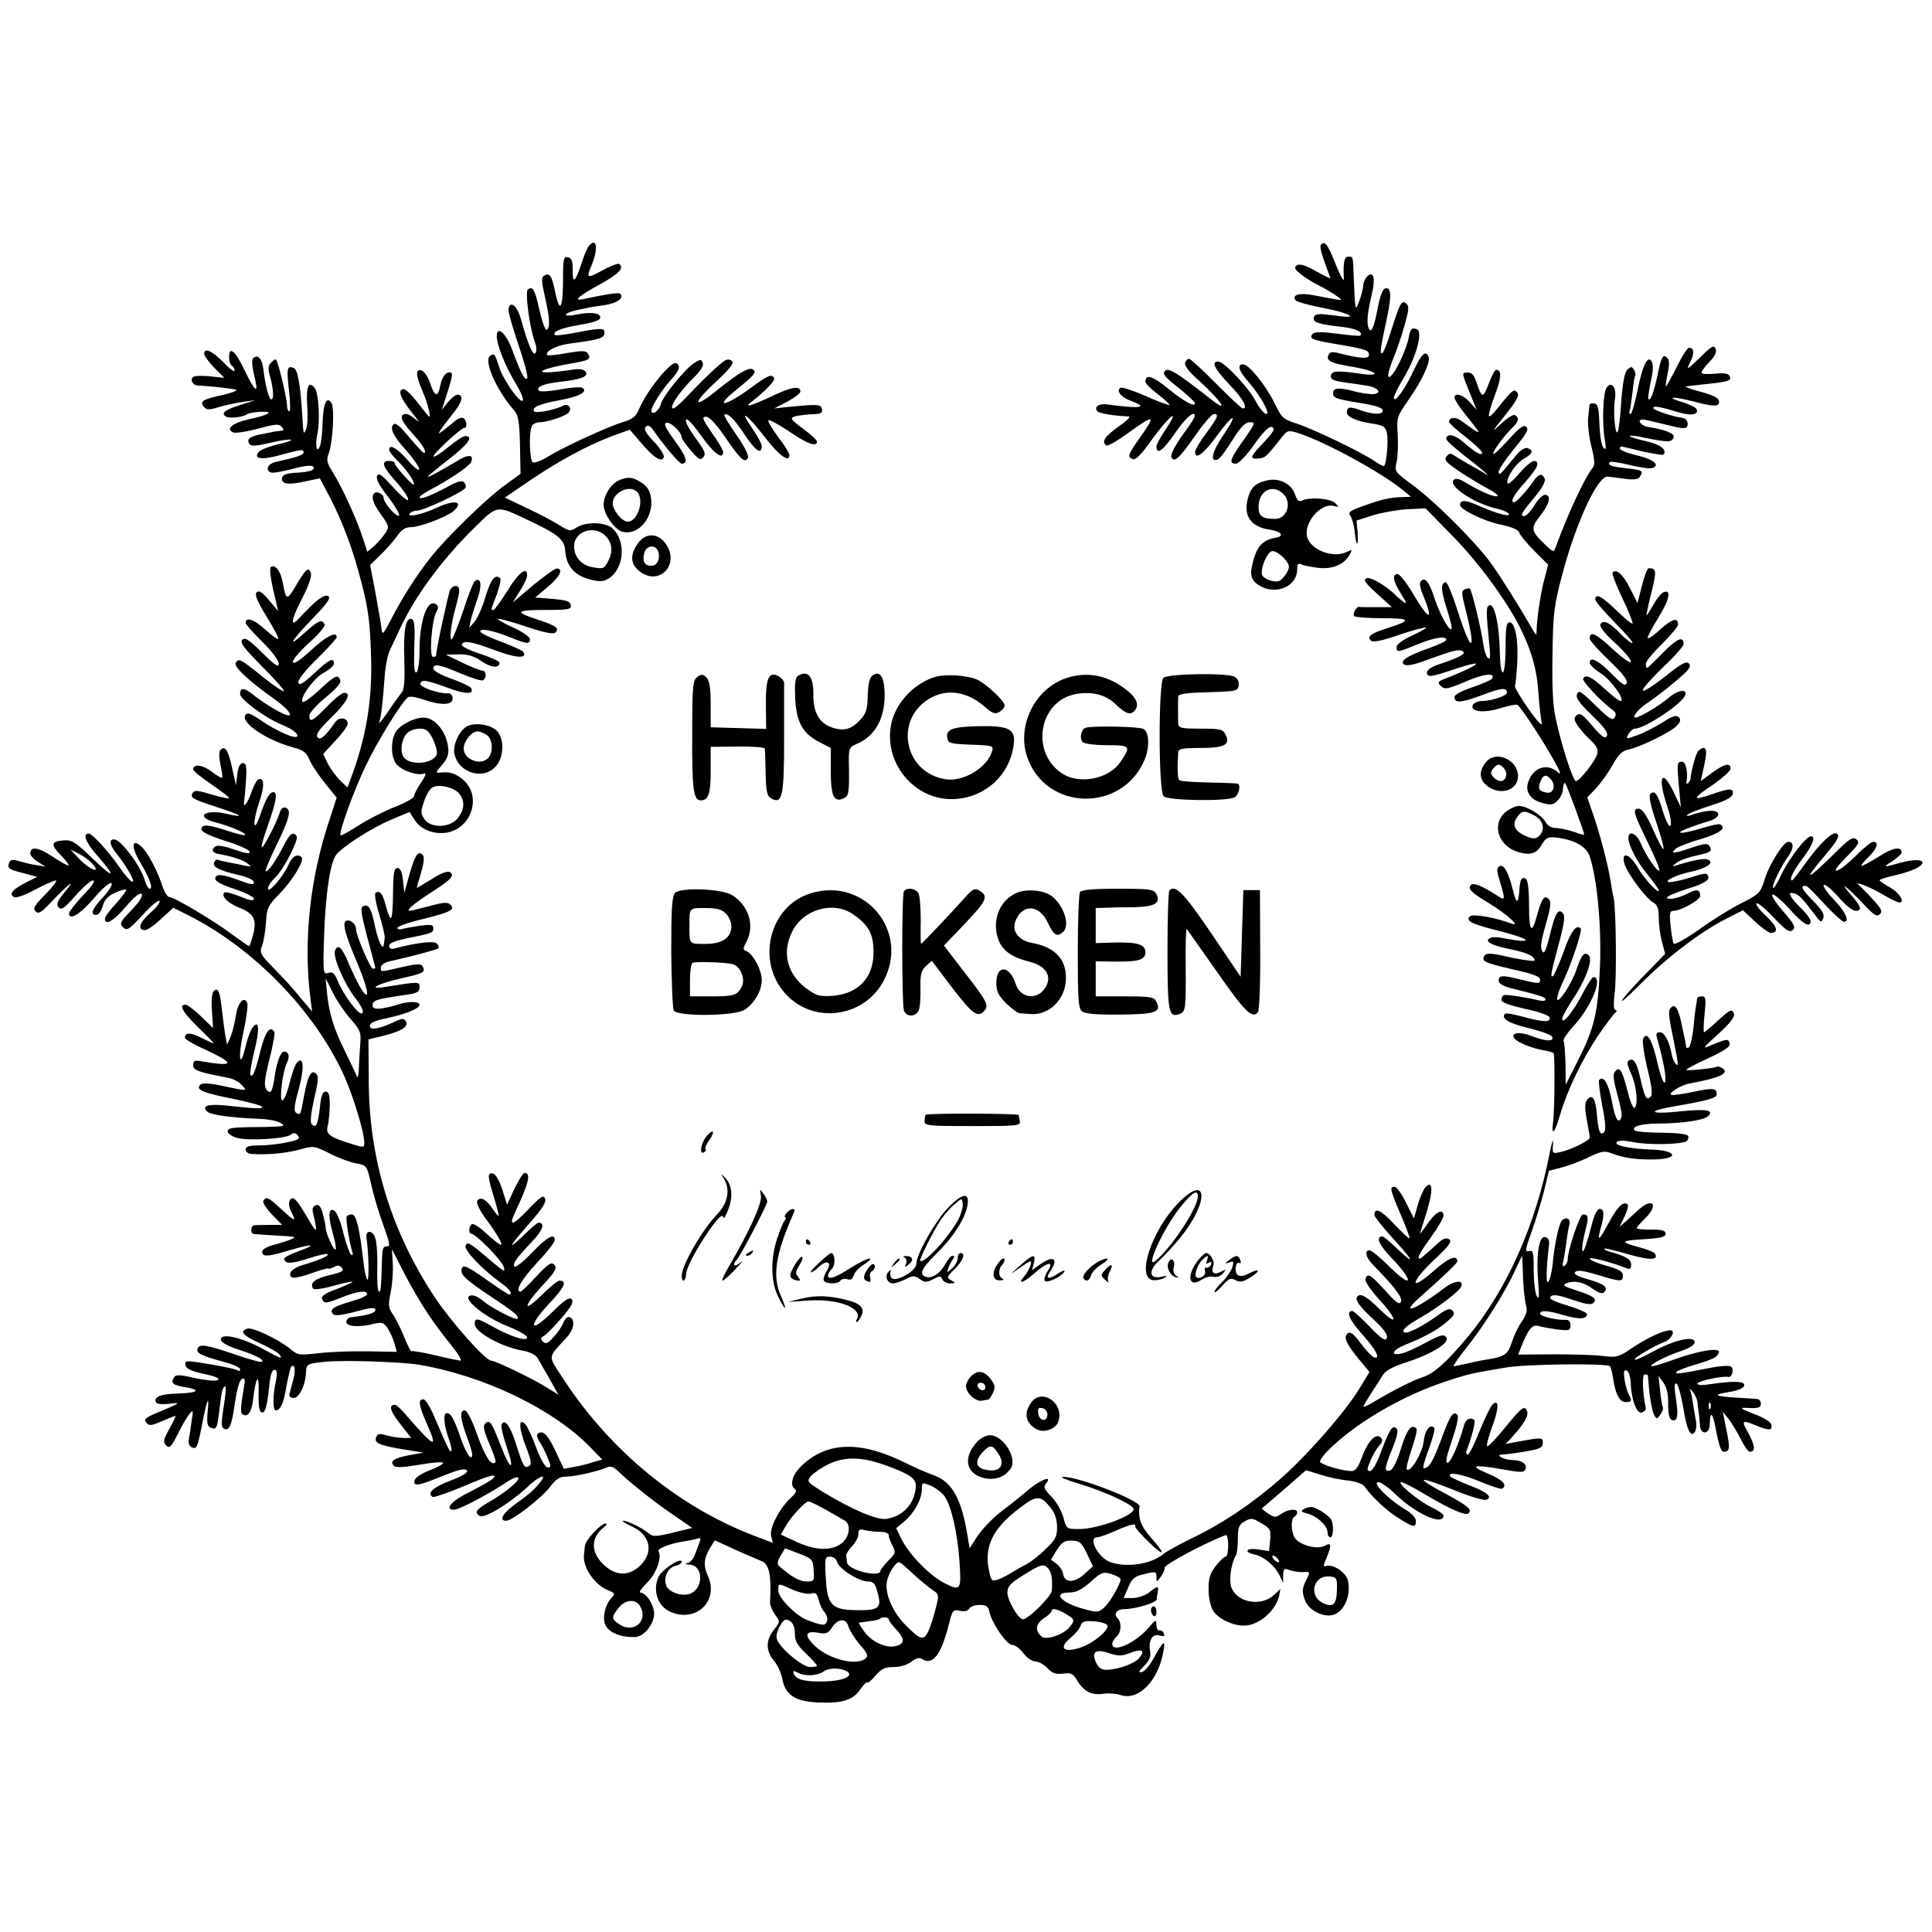 <?xml version="1.0" standalone="no"?>
<!DOCTYPE svg PUBLIC "-//W3C//DTD SVG 20010904//EN"
 "http://www.w3.org/TR/2001/REC-SVG-20010904/DTD/svg10.dtd">
<svg version="1.0" xmlns="http://www.w3.org/2000/svg"
 width="700pt" height="700pt" viewBox="0 0 700 700"
 preserveAspectRatio="xMidYMid meet">
<g transform="translate(0,700) scale(0.1,-0.1)"
fill="#000000" stroke="none">
<path d="M2133 6108 c-6 -7 -18 -37 -27 -65 -22 -67 -32 -73 -31 -20 0 32 -4
42 -17 45 -16 3 -18 -6 -18 -80 0 -106 -12 -126 -28 -48 -13 63 -20 73 -41 61
-10 -6 -9 -22 3 -75 18 -77 20 -112 7 -121 -5 -3 -17 29 -26 70 -18 78 -23 88
-42 77 -12 -8 6 -142 26 -194 5 -14 6 -30 1 -37 -8 -14 -27 31 -53 124 -14 48
-38 68 -45 35 -1 -9 15 -66 36 -128 21 -61 36 -116 32 -122 -7 -12 -23 17 -55
105 -23 60 -55 87 -55 46 0 -31 33 -113 69 -171 17 -28 29 -56 25 -61 -8 -14
-70 73 -85 120 -16 50 -19 53 -34 41 -23 -19 26 -127 87 -196 16 -18 20 -40
22 -126 l2 -105 -54 -39 c-69 -49 -215 -192 -272 -264 -54 -69 -100 -142 -142
-222 -31 -60 -33 -61 -36 -33 -2 17 -12 75 -22 129 l-19 99 37 36 c21 20 48
51 61 69 16 23 30 32 50 32 32 0 127 36 154 58 40 35 4 43 -59 13 -51 -24
-109 -37 -100 -22 4 6 17 11 28 11 23 0 165 67 174 82 4 5 1 15 -5 21 -7 7
-24 3 -58 -16 -61 -33 -103 -49 -103 -39 0 4 17 16 38 27 71 37 143 86 149
101 10 25 -7 29 -40 10 -79 -47 -117 -67 -117 -63 0 2 34 30 75 62 70 54 93
85 61 85 -8 0 -35 -18 -62 -40 -26 -22 -50 -37 -53 -34 -6 6 99 104 112 104
11 0 8 28 -4 35 -6 4 -20 -1 -32 -12 -12 -10 -31 -25 -41 -33 -18 -13 -19 -13
-11 0 5 8 25 35 45 60 35 43 42 70 17 70 -6 0 -21 -12 -34 -27 l-22 -28 20 63
c12 35 19 66 16 69 -14 13 -35 -8 -41 -41 -9 -48 -21 -45 -38 7 -8 23 -22 43
-31 45 -22 5 -21 -16 3 -73 19 -44 32 -95 25 -95 -1 0 -20 23 -41 50 -21 28
-44 50 -51 50 -24 0 -13 -32 29 -84 23 -28 31 -41 17 -28 -14 12 -30 22 -37
22 -28 0 -20 -25 22 -70 25 -27 46 -56 46 -65 0 -15 -7 -8 -80 77 -13 15 -27
25 -32 22 -18 -12 -5 -42 42 -94 27 -30 49 -62 49 -70 0 -8 -19 6 -42 33 -39
44 -67 60 -67 37 0 -5 13 -22 28 -37 34 -33 62 -73 62 -88 0 -11 -70 66 -70
77 0 5 -9 8 -20 8 -31 0 -24 -21 25 -75 25 -28 45 -57 44 -65 0 -8 -24 11 -53
43 -43 47 -54 56 -60 42 -4 -11 9 -36 41 -76 25 -33 43 -63 39 -67 -9 -8 -56
47 -56 64 0 14 -25 26 -34 17 -12 -13 -5 -36 25 -78 29 -41 30 -44 15 -67 -9
-13 -27 -34 -40 -46 l-25 -21 -17 52 c-23 70 -75 182 -107 234 -23 36 -25 46
-16 70 15 40 22 165 10 183 -17 26 -30 -1 -32 -70 -1 -36 -5 -74 -9 -84 -11
-32 -19 -3 -11 37 12 49 6 154 -9 172 -22 26 -31 5 -27 -63 3 -37 1 -76 -4
-87 -9 -23 -10 -19 -14 55 -7 108 -16 161 -31 167 -24 9 -26 -1 -17 -81 5 -42
6 -76 1 -76 -4 0 -8 9 -8 21 0 19 -23 123 -36 158 -4 12 -7 12 -20 -1 -13 -13
-14 -22 -5 -54 13 -47 14 -87 2 -80 -8 6 -20 50 -27 111 -5 34 -18 50 -33 40
-11 -6 -10 -23 5 -87 10 -46 -5 -32 -39 39 -34 72 -57 91 -57 49 0 -13 5 -28
10 -31 6 -3 10 -11 10 -18 0 -6 -19 7 -41 31 -41 41 -69 54 -69 30 0 -7 16
-29 36 -50 l37 -37 -47 5 c-26 3 -54 3 -62 0 -18 -7 -8 -32 14 -33 51 -2 134
-12 139 -16 2 -3 -20 -11 -50 -18 -73 -16 -84 -23 -69 -42 11 -13 19 -13 55
-2 23 7 62 15 87 19 l45 6 -50 -16 c-59 -18 -76 -31 -57 -43 14 -8 60 -3 77 8
6 4 28 8 50 9 53 3 29 -12 -47 -28 -57 -13 -82 -35 -52 -47 9 -3 49 3 90 14
62 17 76 18 85 6 9 -10 8 -13 -5 -14 -9 -1 -19 -2 -23 -3 -5 -1 -27 -6 -50
-10 -26 -5 -43 -13 -43 -21 0 -23 14 -25 80 -9 35 8 68 13 74 11 6 -2 -15 -10
-47 -17 -31 -7 -63 -20 -69 -27 -22 -26 10 -31 80 -11 77 21 82 21 82 8 0 -8
-25 -17 -102 -34 -28 -6 -38 -31 -16 -38 7 -3 42 4 78 13 39 11 69 14 74 9 12
-12 -11 -21 -65 -23 -31 -2 -45 -7 -47 -19 -4 -22 23 -26 85 -12 l52 11 40
-76 c45 -88 82 -189 110 -299 27 -104 32 -147 36 -285 3 -154 -20 -286 -77
-436 l-9 -24 -25 24 c-14 13 -34 40 -45 60 l-18 37 44 48 c25 26 45 54 45 61
0 23 -30 27 -45 7 -37 -53 -56 -69 -65 -54 -6 10 8 29 51 71 56 54 74 89 46
89 -7 0 -35 -22 -62 -50 -53 -54 -65 -60 -64 -32 0 9 27 39 59 65 38 31 57 53
53 62 -8 23 -18 19 -75 -34 -29 -27 -56 -47 -61 -44 -15 9 41 88 77 106 20 11
36 25 36 33 0 24 -18 15 -72 -36 -40 -37 -54 -45 -57 -33 -2 10 25 44 68 86
39 38 71 74 71 78 0 23 -38 4 -93 -47 -40 -37 -63 -52 -66 -43 -2 7 24 38 59
70 37 33 60 61 56 68 -11 18 -22 13 -68 -28 -70 -64 -57 -37 22 45 57 59 70
78 59 84 -14 9 -46 -16 -105 -80 -35 -38 -30 -6 13 76 23 46 34 78 29 89 -8
23 -19 13 -56 -51 -30 -50 -34 -49 -45 13 -7 42 -27 69 -43 59 -6 -3 -2 -38 8
-83 l18 -77 -33 39 c-25 30 -36 37 -45 29 -8 -8 1 -31 36 -88 26 -42 45 -78
42 -81 -2 -3 -24 13 -48 35 -39 36 -70 46 -70 23 0 -5 27 -35 60 -68 34 -33
60 -68 60 -79 0 -16 -13 -7 -60 39 -47 47 -62 57 -72 47 -10 -10 6 -30 72 -97
46 -46 82 -87 79 -89 -3 -3 -39 21 -80 54 -79 64 -84 66 -95 48 -8 -13 47 -65
139 -130 71 -51 79 -81 10 -42 -26 14 -63 39 -82 54 -35 29 -51 31 -51 5 0
-19 94 -88 152 -111 43 -17 72 -44 47 -44 -19 0 -79 29 -125 61 -37 25 -48 29
-55 18 -17 -28 78 -92 177 -118 33 -9 45 -18 55 -43 7 -18 33 -56 56 -85 l43
-53 -25 -77 c-71 -210 -96 -438 -71 -643 l7 -55 -21 25 c-12 14 -31 36 -42 50
-11 14 -45 50 -75 81 -51 52 -53 57 -43 84 6 16 12 54 14 85 3 50 7 59 49 102
48 49 91 121 80 132 -15 14 -34 4 -47 -26 -18 -42 -75 -108 -75 -88 -1 8 11
26 25 39 31 29 87 138 79 151 -12 19 -25 10 -46 -32 -27 -54 -60 -101 -66 -94
-3 2 14 42 36 88 50 102 58 133 37 141 -10 4 -17 -2 -22 -16 -10 -35 -58 -127
-65 -127 -4 0 6 36 22 80 29 82 36 120 20 120 -14 0 -27 -22 -47 -80 -12 -35
-20 -48 -22 -35 -1 11 6 46 17 78 20 56 19 91 -2 84 -6 -2 -16 -21 -24 -42
-16 -48 -34 -69 -28 -34 2 13 5 49 7 79 2 44 0 55 -12 55 -10 0 -17 -13 -20
-40 l-5 -40 -14 63 c-14 64 -25 82 -42 65 -6 -6 -6 -26 0 -54 5 -24 8 -45 6
-47 -2 -2 -20 8 -39 23 -33 25 -66 28 -66 7 0 -5 29 -29 65 -53 35 -24 65 -47
65 -50 0 -4 -28 2 -62 12 -49 15 -63 17 -69 7 -12 -18 -3 -23 89 -53 90 -29
104 -40 30 -23 -78 18 -113 -13 -35 -32 50 -13 111 -39 105 -45 -3 -3 -31 4
-64 15 -71 23 -94 25 -94 5 0 -9 29 -23 84 -41 47 -14 87 -32 90 -39 3 -10
-11 -8 -55 7 -44 15 -64 17 -72 9 -12 -12 -6 -21 15 -25 50 -9 86 -21 103 -33
19 -14 18 -14 -10 -9 -16 4 -43 9 -59 12 -16 3 -33 7 -37 9 -4 3 -10 -2 -13
-10 -6 -17 18 -29 96 -47 28 -7 48 -17 48 -25 0 -10 -12 -8 -52 7 -63 24 -88
25 -88 6 0 -9 26 -23 70 -37 39 -13 70 -29 70 -35 0 -9 -15 -7 -50 8 -28 11
-54 18 -57 14 -13 -13 13 -39 57 -56 51 -20 62 -44 46 -100 -5 -19 -11 -36
-12 -38 -1 -2 -28 17 -61 41 -66 50 -212 137 -230 137 -6 0 -17 17 -24 38 -18
57 -54 125 -78 146 -35 31 -36 -4 -2 -60 33 -55 47 -94 33 -94 -5 0 -14 17
-20 38 -14 45 -81 136 -105 140 -24 5 -21 -20 7 -53 13 -15 33 -45 45 -66 31
-54 4 -40 -36 19 -41 59 -99 122 -112 122 -23 0 -9 -34 30 -78 71 -81 65 -90
-13 -15 -65 63 -78 71 -108 68 -45 -3 -47 -16 -9 -54 17 -18 30 -34 27 -36 -2
-3 -28 12 -57 31 -51 34 -81 39 -81 12 0 -8 12 -21 28 -31 l27 -17 -30 5 c-16
2 -45 9 -63 14 -26 8 -34 7 -39 -5 -7 -20 -2 -24 54 -38 l48 -13 -42 -21 c-48
-25 -61 -41 -43 -52 7 -5 39 6 76 26 36 19 70 34 76 34 7 0 -10 -22 -37 -50
-40 -40 -47 -52 -36 -62 10 -11 21 -4 55 32 64 67 95 91 53 41 -29 -35 -34
-47 -25 -58 10 -12 20 -5 61 41 27 31 56 56 64 56 10 0 -3 -20 -36 -54 -28
-30 -51 -60 -51 -65 0 -28 40 -4 90 54 31 37 59 60 64 55 5 -5 -8 -26 -30 -50
-41 -44 -49 -65 -25 -65 8 0 18 14 23 31 6 23 18 37 44 49 20 9 38 14 41 12 3
-3 -14 -25 -36 -50 -23 -24 -41 -49 -41 -56 0 -26 32 -8 76 44 30 35 51 52 57
46 6 -6 -7 -28 -36 -58 -42 -43 -45 -50 -31 -63 14 -13 21 -9 70 44 30 33 57
56 62 52 4 -5 -11 -24 -34 -44 -40 -36 -47 -62 -18 -62 8 0 34 18 58 41 l44
40 54 -27 c235 -118 457 -345 564 -580 34 -75 74 -207 74 -245 0 -17 -3 -17
-42 -5 -84 26 -98 36 -91 65 4 14 7 49 8 76 0 38 -4 50 -15 50 -11 0 -17 -16
-21 -58 -7 -62 -14 -76 -29 -61 -7 7 -4 37 8 92 16 67 17 84 6 93 -17 14 -29
-9 -43 -85 -12 -67 -12 -67 -28 -58 -9 6 -7 27 9 84 21 78 19 123 -5 99 -7 -6
-19 -39 -27 -73 -21 -81 -39 -88 -29 -10 3 32 12 68 18 80 12 23 8 42 -10 42
-12 0 -26 -37 -34 -91 -8 -56 -15 -66 -30 -46 -9 13 -7 36 11 108 13 51 21 96
18 100 -15 25 -32 2 -49 -63 -20 -82 -30 -105 -38 -92 -2 5 4 43 14 84 21 81
18 119 -6 87 -7 -10 -19 -41 -25 -68 -21 -88 -29 -42 -8 52 11 50 17 97 14
105 -11 27 -34 2 -41 -44 -4 -26 -12 -60 -19 -77 l-13 -30 -7 35 c-3 19 -8 58
-11 85 -8 71 -14 88 -29 76 -8 -7 -11 -31 -8 -73 l4 -63 -44 43 c-24 23 -49
42 -56 42 -26 0 -9 -29 47 -83 33 -32 57 -57 55 -57 -3 0 -23 9 -45 20 -38 20
-59 20 -59 0 0 -5 33 -25 74 -43 111 -52 107 -63 -16 -42 -23 4 -28 2 -28 -14
0 -19 17 -25 126 -46 18 -3 40 -15 50 -26 21 -23 23 -23 -67 -4 -49 11 -76 12
-83 5 -18 -18 7 -29 117 -51 59 -12 107 -25 107 -30 0 -7 -28 -6 -136 6 -63 6
-86 -3 -61 -24 14 -11 91 -21 190 -25 28 -1 61 -7 72 -14 18 -10 17 -12 -15
-14 -19 -1 -66 -2 -105 -2 -54 -1 -70 -4 -70 -15 0 -8 16 -19 35 -24 42 -11
176 -3 194 12 10 8 16 7 25 -3 10 -12 3 -16 -39 -25 -28 -6 -73 -11 -100 -11
-38 0 -50 -4 -50 -15 0 -8 10 -16 23 -16 56 -4 126 3 173 16 50 14 52 14 108
-14 31 -16 74 -32 96 -36 39 -7 39 -7 55 -76 8 -38 28 -105 44 -148 24 -67 26
-78 12 -77 -13 1 -16 -9 -17 -49 -3 -102 -4 -115 -11 -115 -5 0 -7 39 -6 86 1
47 -2 97 -8 110 -10 29 -36 27 -31 -2 8 -56 10 -154 3 -150 -4 3 -11 31 -14
63 -14 122 -26 173 -42 173 -8 0 -16 -3 -19 -8 -4 -7 9 -89 20 -126 4 -11 2
-16 -4 -12 -5 3 -17 37 -27 75 -9 39 -23 75 -31 82 -23 19 -27 -13 -9 -76 9
-31 14 -59 11 -62 -6 -7 -36 59 -36 79 0 7 -5 30 -10 50 -8 27 -15 36 -26 31
-11 -4 -14 -13 -9 -32 17 -70 14 -73 -18 -18 -44 75 -55 86 -67 68 -5 -10 -3
-25 6 -43 19 -37 13 -35 -38 12 -46 43 -53 46 -64 29 -3 -6 11 -28 31 -49 l37
-38 -43 0 c-24 0 -50 -1 -56 -1 -15 -1 -18 -30 -3 -32 9 -1 49 -4 123 -8 27
-2 29 -4 12 -11 -11 -5 -39 -14 -62 -20 -26 -7 -43 -17 -43 -25 0 -20 20 -19
102 6 82 24 100 21 28 -5 -28 -10 -50 -22 -50 -26 0 -20 25 -20 86 0 36 12 68
19 71 16 6 -6 -28 -21 -92 -40 -23 -7 -41 -19 -43 -29 -4 -22 15 -22 83 2 30
11 55 17 55 15 0 -3 9 0 19 5 14 8 22 7 30 -3 9 -10 -1 -16 -45 -26 -54 -13
-72 -28 -60 -48 3 -6 34 -2 73 9 36 10 68 17 70 15 2 -2 -23 -13 -56 -26 -42
-15 -58 -26 -54 -36 7 -18 13 -18 73 6 55 22 90 26 90 11 0 -6 -27 -18 -60
-27 -63 -18 -79 -29 -62 -46 6 -6 33 -3 81 10 55 15 71 16 71 6 0 -11 -24 -19
-90 -27 -8 -1 -15 -9 -15 -17 0 -17 47 -20 102 -6 27 6 34 4 48 -17 8 -14 20
-38 24 -55 l9 -30 -105 2 c-59 1 -139 -2 -180 -7 -70 -8 -75 -7 -103 17 -42
34 -137 79 -155 72 -28 -10 -15 -25 45 -52 33 -15 65 -33 71 -40 17 -21 6 -17
-63 21 -74 40 -148 56 -148 32 0 -10 22 -23 62 -36 69 -23 95 -37 87 -45 -3
-3 -43 8 -90 24 -111 38 -136 42 -143 24 -6 -17 11 -25 97 -49 31 -8 57 -20
57 -26 0 -6 -4 -8 -9 -4 -10 6 -77 19 -149 30 -38 5 -43 4 -40 -11 2 -13 21
-22 67 -32 43 -9 60 -17 50 -22 -8 -5 -45 -1 -83 7 -56 13 -70 13 -76 2 -13
-20 -3 -28 41 -35 60 -10 47 -21 -28 -23 -63 -2 -89 -13 -77 -33 3 -5 24 -7
47 -4 45 5 44 4 -47 -34 -40 -17 -46 -23 -36 -34 10 -13 18 -12 57 5 24 10 46
19 49 19 2 0 -8 -21 -22 -46 -22 -40 -24 -48 -12 -61 12 -12 18 -6 41 39 14
29 33 62 42 73 15 19 16 18 9 -25 -3 -25 -8 -55 -10 -66 -2 -13 2 -24 11 -28
18 -7 20 -4 39 92 17 88 25 101 18 34 -3 -38 -1 -50 12 -55 20 -8 23 -2 30 58
9 73 11 84 20 92 5 4 5 -14 1 -42 -14 -93 -15 -104 -4 -111 19 -11 29 11 40
93 8 51 17 84 26 87 10 4 12 -2 8 -22 -14 -85 -15 -101 -5 -107 18 -11 32 10
37 55 10 83 22 99 20 26 -1 -46 2 -70 10 -73 13 -5 20 17 28 90 5 53 12 70 25
62 4 -3 4 -22 -1 -42 -11 -49 -11 -103 0 -103 17 0 29 26 39 89 7 35 14 66 17
69 13 13 17 -11 8 -45 -6 -21 -12 -45 -14 -53 -3 -9 3 -15 15 -15 21 0 44 49
45 97 1 25 4 27 68 34 67 7 276 0 343 -11 235 -40 485 -161 618 -298 l44 -45
-34 -10 c-18 -6 -49 -14 -69 -17 l-36 -7 -31 66 c-28 60 -47 77 -65 60 -3 -4
0 -16 8 -28 8 -11 21 -37 29 -57 13 -30 13 -36 1 -36 -9 0 -26 29 -42 71 -14
39 -32 77 -39 85 -26 28 -25 -12 1 -79 19 -49 22 -66 13 -71 -18 -11 -22 -4
-48 78 -21 67 -43 97 -53 70 -2 -7 6 -42 19 -80 31 -90 13 -86 -22 6 -33 85
-40 95 -56 79 -9 -9 -5 -26 15 -73 15 -35 25 -64 22 -67 -14 -15 -36 17 -65
97 -19 55 -38 91 -46 91 -20 0 -17 -31 11 -105 17 -46 20 -65 11 -65 -7 0 -23
30 -36 67 -24 71 -36 93 -51 93 -14 0 -11 -43 6 -90 16 -45 14 -65 -3 -33 -5
10 -24 53 -42 95 -18 45 -38 78 -46 78 -20 0 -17 -20 11 -85 44 -99 32 -94
-78 33 -15 18 -31 32 -36 32 -24 0 -18 -22 19 -69 l40 -51 -27 0 c-16 0 -43 4
-61 9 -27 8 -34 7 -39 -6 -8 -21 8 -29 96 -44 l76 -12 -50 -9 c-56 -10 -75
-22 -58 -39 7 -7 35 -6 92 4 45 8 84 11 86 7 3 -4 -19 -16 -48 -27 -29 -11
-53 -27 -55 -37 -5 -23 13 -20 101 16 55 22 80 29 88 21 7 -7 -10 -19 -60 -38
-64 -25 -85 -45 -63 -59 4 -2 55 15 112 39 95 41 128 49 104 26 -5 -5 -42 -26
-81 -46 -68 -33 -95 -65 -57 -65 17 0 122 55 187 98 20 14 40 22 44 19 9 -10
-43 -53 -105 -89 -41 -24 -50 -33 -42 -44 9 -10 17 -10 38 -1 38 16 101 60
145 101 40 38 70 49 46 18 -22 -29 -42 -46 -91 -81 -47 -34 -62 -61 -34 -61
22 0 128 82 159 123 22 29 35 37 60 37 31 0 113 19 148 34 11 5 24 0 35 -11
37 -37 130 -112 201 -160 l71 -49 -70 -17 c-61 -15 -73 -15 -87 -3 -22 19 -77
46 -93 46 -7 0 6 -9 30 -20 67 -30 82 -92 33 -141 -42 -42 -92 -40 -137 5 -45
45 -43 96 5 133 9 7 11 13 5 13 -17 0 -74 -61 -75 -82 -1 -10 -2 -24 -3 -30
-6 -44 36 -108 85 -129 28 -11 29 -13 14 -29 -23 -25 -33 -71 -22 -97 13 -29
60 -47 110 -44 31 2 67 47 67 84 0 32 -29 77 -51 77 -5 0 6 16 25 35 34 33 55
92 42 114 -7 10 45 30 97 37 18 3 38 7 46 10 9 3 11 -1 6 -13 -4 -10 -11 -30
-17 -45 -5 -15 -17 -29 -26 -31 -12 -3 -10 -5 6 -6 54 -3 51 -93 -3 -107 -30
-8 -73 9 -81 31 -11 28 5 64 31 71 14 3 25 10 25 15 0 19 -70 -26 -84 -54 -22
-47 -4 -106 41 -126 93 -43 179 37 138 129 -18 39 -15 66 11 107 l14 22 72
-33 c40 -18 84 -37 97 -42 28 -12 36 -48 31 -148 -1 -11 8 -31 18 -46 19 -26
19 -26 -4 -55 -30 -38 -30 -76 0 -112 13 -15 26 -44 30 -64 10 -58 45 -83 124
-87 90 -5 132 7 158 46 12 17 24 29 26 26 3 -3 17 9 31 26 21 24 33 30 65 30
24 0 49 8 64 19 16 13 29 17 39 10 39 -25 70 16 99 134 11 43 14 46 37 41 16
-4 28 -2 34 7 4 8 22 14 38 14 25 0 32 -5 36 -26 10 -43 63 -119 83 -119 10 0
28 -14 40 -30 13 -17 32 -30 44 -30 11 0 31 -11 43 -24 18 -19 30 -23 56 -20
30 4 36 1 52 -25 24 -40 52 -54 94 -48 18 3 46 1 62 -4 65 -23 137 50 156 156
9 47 0 41 -35 -23 -14 -26 -33 -48 -43 -50 -14 -3 -12 2 9 23 19 19 25 33 21
53 -7 38 9 65 35 56 15 -4 19 -2 15 7 -2 8 -10 13 -16 12 -6 -2 -11 7 -11 20
-1 21 -2 20 -28 -10 -48 -56 -132 -94 -132 -59 0 7 7 19 15 26 18 15 20 51 4
67 -16 16 -2 33 26 33 38 0 115 23 116 35 0 5 2 18 4 28 4 22 -1 22 -32 -3
-14 -11 -41 -20 -59 -20 l-33 0 17 39 c14 33 23 40 59 48 40 10 43 9 43 -10 0
-20 0 -21 15 -1 8 10 15 26 15 34 0 12 144 89 221 118 5 2 9 -15 9 -37 0 -23
-4 -41 -9 -41 -6 0 -22 -16 -37 -35 -21 -28 -26 -45 -25 -87 0 -28 8 -62 17
-75 18 -28 70 -53 111 -53 54 0 117 55 128 110 l4 23 -22 -21 c-48 -45 -136
-29 -156 28 -9 27 0 86 17 115 4 6 7 32 7 60 0 42 4 51 25 63 22 13 29 12 60
-7 33 -19 35 -24 32 -61 l-4 -40 -39 6 c-45 7 -55 -10 -11 -19 32 -7 73 -42
89 -77 l12 -25 0 27 c1 24 4 27 24 19 12 -4 34 -8 49 -7 25 2 26 1 12 -26 -17
-33 -18 -49 -3 -82 14 -31 62 -55 95 -48 42 8 70 68 58 125 -6 29 -55 62 -79
53 -11 -4 -11 2 1 29 20 49 18 58 -7 44 -28 -15 -94 4 -109 31 -13 24 -13 67
0 75 6 3 10 10 10 16 0 14 -33 11 -58 -6 -19 -14 -24 -14 -47 1 -14 9 -24 18
-23 19 2 1 38 32 82 70 l78 68 52 -16 c28 -9 73 -19 100 -21 31 -4 53 -12 61
-23 27 -38 78 -86 123 -114 54 -34 62 -35 62 -10 0 12 -16 29 -42 44 -57 34
-119 97 -94 97 9 0 38 -20 62 -44 75 -72 174 -116 174 -77 0 5 -20 19 -44 30
-47 23 -128 90 -109 91 6 0 46 -20 87 -45 93 -55 147 -78 157 -68 14 14 -4 28
-89 74 -46 24 -79 45 -73 47 6 2 55 -15 110 -37 55 -23 107 -38 116 -35 25 10
2 29 -66 54 -32 13 -62 27 -65 31 -11 18 44 8 111 -20 38 -16 73 -27 77 -25
21 13 3 32 -49 54 -72 30 -58 35 47 17 71 -13 82 -13 87 0 7 18 -13 33 -47 33
-31 0 -66 20 -36 20 11 0 48 5 83 11 53 9 63 14 63 31 0 21 -2 21 -105 2 l-30
-6 26 28 c41 45 58 75 52 90 -9 24 -19 16 -78 -56 -31 -39 -61 -70 -66 -70 -5
0 3 30 16 67 27 69 27 110 1 82 -7 -8 -28 -51 -46 -96 -18 -46 -37 -83 -42
-83 -6 0 -7 8 -3 18 17 43 32 101 27 106 -12 13 -31 5 -37 -16 -19 -70 -49
-138 -60 -138 -9 0 -4 24 16 82 18 53 25 86 19 92 -15 15 -26 -1 -60 -94 -29
-77 -42 -99 -62 -100 -4 0 4 32 19 70 14 39 23 73 20 77 -16 15 -35 -9 -39
-51 -5 -42 -48 -113 -61 -100 -3 3 5 36 18 74 13 38 21 71 17 74 -18 18 -34
-2 -56 -72 -15 -49 -30 -78 -40 -80 -22 -5 -20 8 9 80 17 42 22 65 15 72 -14
14 -24 1 -55 -81 -16 -44 -32 -73 -41 -73 -12 0 -12 6 1 37 9 21 23 45 32 55
13 14 14 21 5 30 -17 17 -47 -15 -68 -73 -13 -35 -23 -49 -37 -49 -31 0 -107
22 -114 33 -3 6 18 33 48 60 101 93 257 182 405 231 87 29 95 30 219 51 74 13
367 16 378 5 3 -3 8 -21 11 -41 9 -61 24 -89 46 -89 22 0 24 4 11 28 -5 9 -12
34 -15 54 -4 29 -3 36 8 32 7 -3 13 -21 14 -40 2 -63 21 -116 40 -112 9 3 16
9 15 16 -12 57 -14 122 -4 122 6 0 11 -1 11 -2 1 -2 3 -30 6 -63 4 -33 11 -69
16 -79 10 -19 11 -19 24 -1 7 10 11 21 9 25 -2 3 -7 31 -10 61 l-6 54 18 -25
c12 -17 18 -42 17 -77 0 -35 4 -54 13 -58 21 -7 25 15 15 79 -6 40 -6 56 2 53
6 -2 17 -42 25 -88 13 -82 28 -112 43 -85 4 7 5 24 3 37 -3 13 -7 41 -11 63
-3 22 -8 45 -11 51 -2 5 3 1 11 -9 9 -11 17 -30 17 -43 1 -13 3 -27 4 -33 1
-5 3 -24 4 -41 1 -40 36 -38 36 3 1 52 12 38 24 -32 9 -46 17 -70 26 -70 23 0
24 13 10 80 l-13 65 20 -25 c11 -14 31 -46 44 -72 13 -27 28 -48 34 -48 21 0
19 22 -4 65 -28 49 -26 52 27 30 47 -19 59 -19 55 3 -2 10 -26 25 -63 39 -47
18 -53 23 -30 22 48 -2 55 0 55 16 0 8 -6 15 -12 16 -7 1 -42 3 -77 5 -76 5
-87 10 -35 19 47 7 68 18 63 30 -4 11 -50 11 -121 0 -31 -5 -48 -4 -48 2 0 9
92 29 113 24 13 -2 21 31 8 38 -6 4 -40 2 -74 -5 -114 -22 -128 -24 -123 -15
3 4 31 16 63 25 70 21 85 28 91 46 7 19 -72 7 -160 -25 -38 -14 -75 -25 -81
-25 -21 0 46 36 101 54 33 11 52 23 52 33 0 25 -74 8 -149 -33 -35 -19 -65
-33 -68 -30 -5 5 70 50 110 65 24 10 39 41 18 41 -23 0 -82 -27 -133 -61 -54
-37 -61 -38 -110 -32 -29 4 -110 6 -180 6 l-127 -1 9 24 c26 66 41 86 63 80
12 -4 43 -9 70 -13 43 -5 47 -4 47 15 0 14 -6 20 -17 20 -32 -2 -93 13 -93 22
0 14 29 12 89 -6 52 -15 81 -14 81 5 0 5 -32 19 -71 31 -53 16 -69 24 -60 33
8 8 28 5 77 -12 48 -16 69 -20 77 -12 15 15 2 25 -63 46 -46 15 -51 19 -33 26
30 11 62 3 96 -22 20 -14 32 -18 39 -11 17 17 1 30 -59 47 -39 11 -53 19 -45
27 7 7 31 4 80 -11 86 -26 92 -26 92 -2 0 14 -14 22 -60 35 -33 9 -60 21 -60
26 0 7 84 -15 133 -35 13 -5 17 -2 17 13 0 19 -19 31 -78 47 -13 4 -22 9 -19
11 2 2 41 -7 88 -21 78 -22 110 -21 95 3 -3 5 -27 15 -53 22 -75 20 -74 25 12
30 62 4 80 8 80 20 0 11 -12 15 -52 15 -29 -1 -53 2 -53 5 0 4 14 19 30 35 50
48 30 79 -22 33 -14 -13 -35 -32 -47 -43 l-23 -20 18 37 c10 21 15 41 11 44
-14 14 -37 -8 -68 -66 -35 -66 -44 -72 -29 -19 14 47 12 69 -4 69 -8 0 -19
-20 -26 -47 -22 -85 -34 -118 -37 -103 -2 8 3 39 10 67 14 54 13 63 -8 63 -11
0 -55 -130 -55 -164 0 -8 -5 -18 -11 -22 -7 -4 -9 0 -6 12 3 11 8 42 12 69 3
28 8 57 11 67 6 19 -7 30 -24 19 -12 -7 -29 -80 -37 -166 -3 -27 -10 -54 -16
-60 -8 -8 -7 49 4 140 1 11 -5 21 -15 23 -22 4 -33 -65 -25 -162 5 -54 3 -66
-5 -52 -6 11 -11 53 -11 93 0 66 -2 74 -17 70 -16 -4 -14 5 10 72 15 42 35
108 45 148 l17 71 46 12 c25 6 69 23 98 37 45 22 58 24 81 15 44 -17 90 -24
151 -23 98 1 92 33 -7 36 -78 3 -135 15 -123 27 7 7 27 6 59 0 50 -11 174 -9
193 3 6 4 9 12 7 18 -2 8 -35 12 -95 13 -51 0 -95 4 -99 8 -14 14 21 24 78 25
92 0 173 12 188 27 23 22 -7 27 -104 17 -104 -11 -122 0 -27 17 128 22 162 31
162 45 0 23 -13 24 -85 9 -38 -8 -73 -13 -79 -11 -14 5 33 35 64 41 111 20
149 38 120 56 -8 5 -17 7 -20 5 -10 -6 -110 -16 -110 -11 0 3 36 22 80 42 58
27 80 42 77 53 -4 18 -8 18 -62 -4 -40 -17 -40 -17 22 40 39 35 60 62 56 71
-8 20 -13 18 -61 -26 -24 -22 -45 -40 -48 -40 -2 0 -2 29 2 65 6 56 5 65 -10
65 -9 0 -16 -3 -17 -7 0 -5 -2 -15 -3 -23 -2 -8 -7 -45 -10 -82 -4 -37 -12
-70 -17 -73 -5 -4 -10 -1 -10 4 -1 6 -2 14 -3 19 -1 4 -5 24 -10 46 -13 68
-25 90 -40 77 -13 -11 -12 -26 9 -126 17 -84 17 -90 7 -80 -6 6 -13 21 -15 35
-9 48 -27 80 -43 80 -12 0 -15 -6 -10 -22 24 -85 36 -152 28 -160 -5 -5 -16
25 -27 72 -19 84 -39 117 -52 85 -3 -10 4 -58 16 -108 16 -63 19 -93 12 -100
-16 -16 -21 -6 -38 67 -13 60 -27 78 -45 60 -4 -3 2 -24 13 -47 19 -43 25
-112 11 -121 -5 -3 -17 26 -26 65 -20 75 -28 86 -45 66 -8 -10 -5 -32 9 -83
11 -38 18 -75 15 -81 -10 -29 -23 -9 -35 58 -12 63 -30 93 -46 76 -3 -3 2 -44
11 -92 12 -58 14 -90 7 -97 -14 -14 -21 2 -26 62 -4 59 -17 78 -35 56 -9 -11
-10 -28 -2 -72 6 -32 11 -61 11 -66 0 -10 -68 -44 -106 -52 -30 -7 -30 -6 -27
31 1 21 -4 6 -12 -33 -50 -261 -156 -499 -298 -669 -76 -91 -122 -132 -163
-145 -37 -12 -113 -51 -181 -92 -18 -11 -33 -17 -33 -14 0 3 13 24 28 48 16
24 35 54 43 67 10 15 37 30 84 45 93 30 161 72 145 91 -10 12 -22 8 -73 -19
-34 -19 -74 -37 -89 -40 -42 -10 -34 12 10 30 76 31 118 54 152 83 28 23 33
32 23 42 -10 10 -21 7 -55 -18 -53 -38 -106 -65 -118 -61 -16 5 3 23 55 53 62
35 142 96 149 113 11 26 -25 23 -61 -5 -105 -80 -167 -102 -86 -31 89 79 133
121 133 128 0 26 -35 11 -88 -37 -88 -77 -82 -39 6 44 54 51 64 65 52 73 -11
7 -23 2 -44 -18 -17 -15 -36 -33 -44 -39 -7 -7 -15 -13 -18 -13 -11 0 0 21 41
78 25 34 45 69 45 77 0 28 -27 15 -55 -25 -15 -22 -29 -40 -30 -40 0 0 10 34
23 75 25 79 24 122 -3 94 -7 -8 -20 -36 -28 -64 l-14 -50 -29 58 c-15 31 -34
57 -41 57 -19 0 -17 -9 22 -101 20 -45 34 -84 32 -86 -2 -2 -27 22 -56 52 -47
51 -72 62 -71 32 1 -7 30 -43 65 -82 76 -82 86 -105 18 -40 -26 25 -50 45 -54
45 -26 0 -14 -29 35 -80 80 -84 74 -112 -7 -32 -34 34 -68 62 -75 62 -19 0
-14 -25 11 -51 82 -84 109 -120 103 -135 -5 -13 -17 -5 -57 40 -54 59 -64 65
-72 42 -3 -7 18 -39 48 -72 71 -77 71 -104 1 -35 -37 37 -60 52 -71 48 -22 -9
-9 -32 55 -91 35 -33 49 -53 45 -64 -5 -13 -18 -5 -62 41 -30 31 -59 57 -63
57 -25 0 -11 -33 36 -85 51 -57 68 -91 42 -83 -7 3 -29 25 -48 51 -25 34 -37
43 -47 36 -16 -14 -7 -35 39 -92 l40 -48 -34 -56 c-51 -85 -185 -239 -284
-327 -103 -91 -215 -167 -329 -221 -44 -22 -89 -46 -100 -56 -44 -36 -132 -50
-192 -29 -43 15 -83 90 -48 90 8 0 39 11 70 25 53 23 72 27 68 14 -1 -3 20
-28 48 -55 59 -58 65 -47 9 15 -36 40 -48 72 -41 113 3 21 -224 109 -278 107
-14 0 12 -11 59 -25 87 -26 191 -73 197 -90 8 -23 -128 -74 -196 -74 -47 0
-47 0 -58 42 -7 24 -26 58 -44 76 -26 26 -29 35 -19 47 26 31 -18 15 -63 -22
-24 -21 -69 -57 -100 -80 -30 -23 -68 -63 -85 -88 l-29 -45 -7 43 c-22 136
-56 198 -123 222 -26 9 -68 28 -93 40 -168 86 -293 84 -387 -7 -33 -32 -43
-71 -22 -84 7 -4 2 -15 -15 -30 -42 -39 -79 -111 -72 -139 l6 -25 -63 24
c-276 104 -526 309 -696 570 -57 88 -59 72 12 150 28 31 32 66 10 74 -7 2 -17
-7 -22 -21 -5 -13 -21 -37 -36 -52 -20 -23 -28 -26 -38 -16 -9 10 -9 14 4 21
9 5 38 35 64 65 36 42 45 59 36 68 -8 8 -26 -3 -70 -47 -81 -80 -91 -55 -12
30 57 60 67 84 38 84 -6 0 -35 -23 -64 -52 -70 -69 -68 -42 2 34 46 49 54 63
44 75 -11 12 -21 6 -65 -41 -28 -31 -55 -56 -58 -56 -22 0 4 45 59 104 36 38
65 75 65 83 0 27 -28 11 -83 -46 -31 -33 -60 -55 -63 -50 -7 12 5 28 64 91 39
40 48 68 23 68 -4 0 -29 -21 -56 -48 -62 -59 -50 -37 28 51 42 48 57 72 52 84
-5 15 -16 8 -61 -39 -56 -59 -72 -63 -49 -13 52 110 60 145 35 145 -5 0 -21
-26 -36 -57 l-27 -58 -17 55 c-11 33 -24 56 -34 58 -21 4 -20 -9 4 -87 11 -36
18 -66 17 -67 -1 -2 -11 10 -22 26 -23 35 -45 46 -56 29 -4 -7 8 -33 30 -63
43 -59 65 -96 55 -96 -4 0 -27 18 -51 40 -24 23 -48 38 -53 35 -12 -7 -13 -35
-2 -35 16 -1 110 -96 117 -120 7 -21 1 -18 -44 20 -82 70 -88 73 -94 56 -6
-16 62 -87 128 -134 32 -23 45 -42 29 -42 -3 0 -42 25 -85 56 -64 45 -80 52
-85 40 -9 -23 8 -39 105 -104 82 -54 104 -72 96 -80 -6 -7 -93 38 -124 64 -21
17 -37 24 -49 19 -28 -11 57 -79 139 -111 38 -15 69 -33 69 -40 0 -16 -60 3
-128 41 -53 30 -62 31 -62 8 0 -30 98 -84 176 -97 22 -4 44 -15 50 -24 6 -9
25 -44 44 -76 l33 -59 -44 27 c-49 31 -185 96 -199 96 -21 0 -145 140 -205
230 -158 239 -238 501 -239 784 l-1 150 54 13 c67 17 93 34 81 53 -7 11 -14
11 -42 -3 -56 -26 -88 -31 -88 -14 0 11 18 19 58 27 71 15 122 36 122 49 0 13
-37 14 -76 2 -61 -19 -94 -21 -94 -5 0 20 9 23 123 40 38 5 47 10 47 27 0 21
0 21 -125 1 -69 -11 -26 12 58 31 82 18 90 23 78 44 -6 10 -22 9 -75 -3 -81
-19 -76 -19 -76 -1 0 8 12 17 28 21 89 20 175 43 180 48 3 4 1 11 -6 18 -10
10 -76 2 -154 -19 -11 -3 -18 1 -18 10 0 10 21 18 63 27 92 18 97 20 97 37 0
13 -8 14 -47 9 -27 -4 -56 -9 -65 -12 -10 -3 -18 -1 -18 4 0 5 40 20 88 31
105 26 122 35 104 53 -10 10 -25 9 -76 -5 -35 -9 -67 -17 -71 -17 -16 0 13 25
75 65 75 48 89 63 70 75 -9 5 -33 -4 -67 -26 -29 -18 -53 -32 -53 -31 0 2 7
27 16 56 10 35 12 57 6 63 -17 17 -28 1 -48 -69 l-19 -68 -5 45 c-3 31 -10 45
-20 45 -12 0 -15 -17 -16 -87 0 -48 -3 -91 -7 -94 -3 -4 -11 14 -18 40 -12 48
-22 61 -38 51 -5 -3 0 -37 13 -78 12 -39 21 -78 20 -84 -1 -7 -2 -18 -3 -24
-3 -26 -19 6 -31 59 -15 71 -23 87 -43 79 -12 -4 -10 -22 14 -114 16 -59 29
-109 29 -110 0 -2 -4 -3 -9 -3 -9 0 -61 121 -61 143 0 19 -20 36 -35 31 -16
-7 -6 -46 41 -157 40 -95 46 -142 12 -89 -11 18 -31 59 -44 90 -24 59 -40 74
-50 48 -9 -23 32 -118 73 -172 22 -28 32 -49 26 -55 -11 -11 -66 61 -89 116
-12 29 -19 35 -34 30 -19 -6 -20 -2 -16 127 5 156 22 275 45 302 27 32 128 96
198 126 l67 28 17 -27 c22 -36 69 -55 117 -48 90 15 128 130 62 190 -28 25
-53 33 -90 27 -11 -1 -10 4 6 22 30 33 34 51 23 94 -13 46 -50 84 -83 84 -38
0 -93 -30 -105 -57 -16 -34 -14 -85 4 -110 17 -24 77 -45 101 -36 10 4 6 -8
-10 -32 -14 -21 -26 -43 -26 -50 0 -6 -31 -24 -70 -39 -38 -15 -97 -45 -131
-67 -34 -22 -63 -38 -65 -36 -8 8 48 163 91 252 43 91 134 237 154 249 6 4 31
0 56 -9 65 -22 105 -20 105 4 0 13 -7 19 -17 19 -34 -2 -104 23 -100 35 5 16
19 14 102 -16 64 -24 96 -23 81 1 -3 5 -35 20 -71 33 -36 12 -65 29 -65 36 0
20 21 16 99 -17 40 -17 76 -28 81 -25 14 9 12 35 -2 35 -7 0 -40 13 -73 29
l-60 29 46 1 c34 1 56 -6 84 -25 35 -24 65 -26 65 -5 0 5 -32 19 -70 32 -39
12 -69 28 -67 33 6 17 35 12 123 -21 75 -28 116 -30 100 -5 -3 5 -40 22 -81
37 -41 15 -75 32 -75 37 0 13 45 4 108 -21 62 -25 72 -26 72 -7 0 8 -27 27
-60 42 -33 15 -58 29 -56 31 3 3 48 -9 101 -27 73 -24 100 -29 108 -21 15 15
0 25 -68 47 -82 27 -76 34 29 34 87 0 97 2 94 18 -2 13 -17 18 -66 22 l-63 5
45 38 c45 37 59 67 33 67 -7 0 -46 -28 -86 -61 l-73 -62 26 42 c14 22 26 47
26 56 0 34 -31 11 -71 -55 -24 -38 -47 -70 -51 -70 -10 0 -11 -3 12 56 10 29
16 54 13 58 -18 18 -34 -1 -53 -63 -11 -38 -29 -80 -40 -93 l-20 -23 6 29 c4
17 15 51 24 77 17 46 13 78 -8 65 -6 -3 -25 -50 -42 -104 -18 -53 -37 -101
-42 -107 -12 -12 -4 57 14 118 6 23 12 48 12 56 1 22 -21 24 -33 4 -7 -15 -51
-217 -51 -239 0 -2 -5 -4 -11 -4 -15 0 -5 129 11 161 10 17 9 23 -1 30 -31 20
-59 -60 -59 -168 0 -42 -5 -75 -11 -79 -8 -5 -10 21 -8 91 3 72 1 99 -9 102
-22 8 -31 -40 -27 -147 2 -77 0 -109 -10 -120 -7 -8 -30 -40 -50 -70 -21 -30
-35 -47 -31 -37 7 21 14 78 20 172 3 33 11 74 19 90 8 17 23 48 33 70 53 118
153 255 268 368 90 89 83 87 194 35 114 -53 138 -73 140 -115 4 -54 34 -88 88
-102 39 -10 50 -9 71 4 54 36 62 131 14 179 -25 25 -98 27 -133 4 -21 -14 -26
-13 -63 10 -22 14 -75 42 -118 62 l-78 37 88 60 c104 71 213 130 301 163 l64
23 40 -47 c47 -55 76 -73 83 -53 3 7 -13 33 -35 56 -30 31 -38 47 -31 54 8 8
15 5 26 -9 38 -55 96 -124 105 -124 25 0 17 26 -25 83 -35 48 -42 63 -30 65
15 4 54 -33 55 -53 0 -5 15 -27 34 -48 27 -32 34 -36 44 -24 10 11 6 22 -16
53 -40 55 -55 84 -43 84 6 0 31 -29 56 -65 43 -60 75 -82 75 -53 0 7 -18 38
-41 70 -34 49 -37 58 -21 58 12 0 35 -25 66 -69 57 -84 74 -100 85 -82 6 8 -9
39 -40 84 -27 39 -47 72 -45 74 10 10 36 -14 74 -72 40 -60 62 -74 62 -41 0 8
-16 37 -36 66 -50 73 -17 49 48 -35 50 -65 88 -93 88 -64 0 7 -18 37 -41 66
-22 30 -38 57 -35 60 3 4 37 -15 75 -40 65 -45 101 -58 101 -37 0 5 -23 27
-51 47 -47 35 -48 38 -27 45 13 3 40 6 61 7 31 1 38 4 35 19 -4 18 -15 18
-128 7 l-45 -5 48 25 c26 14 47 30 47 36 0 22 -31 18 -102 -16 -79 -37 -106
-44 -74 -20 47 36 86 77 81 85 -10 16 -20 12 -91 -40 -90 -65 -128 -68 -47 -3
68 55 76 65 60 75 -14 8 -51 -13 -128 -75 -87 -71 -93 -52 -9 26 52 48 70 71
63 78 -7 7 -17 8 -26 3 -19 -11 -90 -79 -140 -133 -21 -22 -42 -41 -48 -41
-17 0 20 57 67 104 31 30 45 50 40 61 -5 14 -8 14 -32 -1 -34 -23 -113 -120
-120 -149 -6 -24 -34 -43 -34 -23 0 16 40 78 72 113 29 31 35 50 19 59 -18 11
-107 -98 -136 -167 -11 -26 -23 -36 -57 -46 -55 -17 -209 -87 -270 -124 -26
-16 -52 -26 -58 -22 -11 7 -14 103 -4 129 3 9 16 16 29 16 25 0 84 19 102 32
19 15 4 39 -17 28 -28 -15 -100 -29 -105 -20 -9 14 20 27 93 40 71 13 104 31
82 45 -6 4 -42 1 -80 -6 -39 -7 -73 -9 -77 -5 -13 13 13 25 72 32 81 9 110 20
96 38 -8 9 -23 11 -58 5 -27 -4 -61 -8 -78 -8 -48 -1 -10 15 73 30 78 13 85
17 72 38 -6 11 -20 11 -75 2 -37 -7 -69 -10 -72 -8 -11 12 31 35 74 41 119 16
133 20 133 42 0 17 -15 16 -125 -5 -27 -5 -52 -7 -54 -5 -12 12 23 26 90 37
53 9 74 17 74 27 0 17 -40 21 -92 9 -18 -4 -33 -3 -33 1 0 4 17 11 38 16 20 4
39 8 42 9 3 1 29 5 58 9 48 7 75 26 59 42 -4 5 -51 -2 -135 -20 -38 -8 -15 12
64 55 67 37 88 59 66 73 -4 2 -31 -8 -60 -24 -57 -31 -59 -29 -37 23 24 58 16
100 -12 65z m56 -1045 c28 -24 34 -59 15 -95 -14 -28 -19 -30 -52 -24 -44 6
-72 37 -72 77 0 51 66 77 109 42z m-621 -740 c10 -21 17 -45 15 -54 -8 -36
-96 -45 -120 -13 -16 22 -7 73 15 90 9 8 29 14 44 14 22 0 31 -8 46 -37z m97
-200 c20 -26 18 -56 -6 -87 -28 -36 -99 -38 -122 -3 -13 20 -13 28 -1 62 7 22
20 45 29 51 21 15 82 2 100 -23z m-1331 -252 c35 -38 -7 -24 -45 15 l-34 36
30 -15 c17 -8 39 -24 49 -36z m938 -565 c34 -39 37 -47 33 -92 -2 -27 -4 -67
-5 -89 -1 -22 -4 -33 -7 -25 -3 8 -23 50 -44 93 -40 80 -58 139 -65 217 l-4
45 27 -54 c15 -29 44 -72 65 -95z m279 -1067 c22 -33 60 -84 85 -114 24 -30
39 -55 32 -55 -7 1 -49 9 -93 20 -44 10 -82 17 -84 14 -2 -2 -15 22 -27 53
-13 32 -32 69 -42 83 -15 22 -16 32 -6 80 6 30 9 77 7 105 l-3 49 45 -88 c25
-48 64 -115 86 -147z m3967 139 c1 -40 6 -86 10 -103 7 -23 4 -37 -15 -64 -13
-19 -28 -51 -35 -73 -13 -43 -26 -53 -80 -62 -21 -3 -57 -10 -80 -16 -24 -5
-47 -10 -51 -10 -4 0 17 30 47 68 61 76 140 201 176 280 13 28 24 52 25 52 0
0 2 -33 3 -72z m679 -480 c-3 -8 -6 -5 -6 6 -1 11 2 17 5 13 3 -3 4 -12 1 -19z
m-2967 -215 c88 -34 98 -47 82 -102 -14 -45 -51 -76 -99 -84 -35 -6 -127 34
-234 99 -55 35 -57 36 -41 56 10 11 39 31 66 44 63 29 126 26 226 -13z m192
-104 c24 -32 47 -132 54 -232 8 -109 5 -113 -54 -83 -55 28 -130 106 -157 162
l-18 37 31 26 c36 31 62 80 62 116 0 24 1 25 32 12 17 -7 40 -24 50 -38z m387
-45 c13 -17 21 -41 21 -67 0 -35 -6 -46 -43 -81 -23 -23 -56 -48 -72 -56 -17
-8 -41 -22 -55 -31 -14 -9 -35 -19 -47 -23 -19 -6 -23 -2 -30 36 -18 85 15
151 110 223 64 49 77 49 116 -1z m-817 -4 c29 -17 60 -34 68 -39 25 -14 18
-61 -11 -83 -37 -28 -93 -26 -162 5 l-58 27 18 31 c21 36 70 89 83 89 5 0 33
-14 62 -30z m196 -80 c19 0 32 -5 32 -12 0 -7 6 -25 14 -39 12 -23 11 -28 -16
-54 -15 -16 -28 -32 -28 -36 0 -27 -118 2 -121 30 -1 6 -2 17 -3 24 -1 6 9 22
21 35 13 13 23 32 23 44 0 16 4 19 23 14 12 -3 37 -6 55 -6z m750 -79 l22 -46
-31 -28 c-36 -33 -72 -33 -77 0 -2 13 -13 29 -24 37 l-20 15 21 35 c19 29 28
35 55 34 28 -1 35 -7 54 -47z m-1043 0 c48 -18 50 -21 53 -60 3 -39 2 -41 -26
-41 -25 0 -55 17 -98 55 -9 7 -8 17 4 38 9 15 16 27 17 27 0 0 23 -9 50 -19z
m1740 -30 c-6 -5 -25 10 -25 20 0 5 6 4 14 -3 8 -7 12 -15 11 -17z m-1602 0
c6 -25 79 -71 111 -71 21 0 27 -7 36 -41 15 -55 5 -64 -76 -63 -91 1 -107 18
-112 119 -4 70 -3 75 16 75 11 0 22 -8 25 -19z m276 -44 c25 -23 57 -49 70
-58 23 -15 24 -17 12 -64 -7 -27 -18 -64 -26 -82 -17 -39 -29 -37 -84 19 -46
46 -75 112 -68 156 5 30 31 72 45 72 3 0 26 -19 51 -43z m490 19 c11 -13 15
-40 12 -79 -1 -21 -91 -109 -106 -104 -19 6 -55 70 -55 97 0 22 11 34 58 63
64 40 74 43 91 23z m261 -38 c0 -17 -38 -83 -59 -102 -20 -18 -26 -19 -69 -7
-86 22 -122 61 -58 61 25 0 45 10 77 38 40 36 46 38 76 29 18 -6 33 -14 33
-19z m784 -36 c-1 -56 -13 -68 -51 -50 -54 26 -34 103 26 96 24 -3 26 -7 25
-46z m-1972 -2 c24 -10 54 -17 66 -14 17 5 22 1 28 -22 4 -16 13 -37 22 -46 8
-10 12 -24 8 -33 -6 -16 -16 -16 -73 6 -39 15 -103 80 -103 105 0 29 -3 29 52
4z m-552 -61 c29 -53 -24 -98 -75 -65 -30 20 -31 26 -4 60 25 32 64 34 79 5z
m1541 -26 c34 -20 35 -24 12 -51 -24 -26 -82 -45 -98 -32 -26 21 -23 46 6 66
16 10 29 22 29 27 0 12 20 8 51 -10z m-981 -72 c0 -27 9 -42 40 -72 22 -21 40
-41 40 -44 0 -3 -11 -5 -25 -5 -28 0 -110 69 -120 101 -4 10 1 32 11 48 15 25
20 27 36 18 12 -8 18 -24 18 -46z m340 52 c0 -5 13 -22 29 -39 31 -33 29 -52
-8 -59 -34 -6 -85 18 -110 54 -12 17 -21 31 -19 32 2 0 18 2 37 5 19 2 37 6
39 9 8 8 32 6 32 -2z m-146 -26 c3 -12 21 -41 40 -64 30 -34 33 -43 22 -52
-33 -28 -132 -3 -183 45 -41 39 -36 57 12 48 28 -5 36 -2 50 20 21 32 51 34
59 3z m937 6 c14 -14 -50 -69 -101 -84 -58 -18 -74 1 -32 36 17 14 34 34 37
44 4 15 14 19 45 17 22 -1 45 -7 51 -13z m115 -122 c-18 -20 -79 -41 -118 -41
-17 0 -29 8 -37 27 -18 38 -1 50 48 33 34 -11 46 -11 78 2 42 16 54 7 29 -21z
m-1053 -50 c17 -16 -24 -32 -85 -33 -72 -2 -104 6 -112 28 -4 11 -2 12 14 4
27 -15 73 -12 96 5 19 14 69 12 87 -4z"/>
<path d="M4785 6111 c-3 -6 4 -34 15 -63 11 -29 20 -55 20 -56 0 -2 -24 10
-53 26 -37 21 -58 27 -68 21 -11 -8 -9 -13 11 -30 14 -12 45 -32 70 -44 25
-13 54 -30 65 -39 23 -17 32 -18 -84 4 -54 10 -80 3 -67 -18 3 -5 49 -18 101
-28 96 -18 135 -41 48 -28 -27 3 -50 6 -53 6 -22 0 -30 -4 -30 -16 0 -15 19
-21 107 -31 48 -6 73 -19 61 -31 -3 -2 -40 1 -83 7 -54 7 -81 7 -88 0 -17 -17
-3 -23 80 -37 113 -19 123 -23 123 -40 0 -15 -29 -14 -108 6 -26 7 -34 5 -39
-7 -8 -21 8 -29 93 -43 85 -15 104 -36 22 -24 -84 12 -102 11 -106 -7 -2 -13
8 -18 45 -24 26 -3 64 -9 83 -12 42 -6 60 -27 27 -31 -12 -1 -45 3 -73 11 -55
14 -74 12 -74 -8 0 -17 11 -21 103 -36 50 -8 77 -17 77 -26 0 -16 -34 -16 -82
1 -38 14 -48 12 -48 -9 0 -16 37 -32 93 -40 39 -6 47 -11 52 -34 6 -26 -1
-110 -10 -119 -2 -2 -17 5 -33 16 -41 30 -226 119 -286 138 -47 15 -53 21 -78
73 -31 64 -93 141 -114 141 -23 0 -16 -24 19 -63 44 -51 81 -117 65 -117 -7 0
-24 20 -37 44 -26 51 -116 146 -137 146 -27 0 -14 -26 41 -84 49 -51 68 -86
48 -86 -5 0 -48 41 -97 90 -49 50 -93 90 -98 90 -5 0 -11 -6 -14 -14 -3 -9 11
-30 37 -53 93 -83 130 -138 53 -77 -118 93 -152 114 -163 100 -10 -11 0 -23
49 -61 33 -27 60 -52 60 -56 0 -16 -42 7 -100 55 -55 44 -80 52 -80 23 0 -7
21 -27 46 -46 24 -19 43 -36 41 -38 -3 -2 -41 12 -86 32 -45 20 -86 33 -91 30
-17 -10 1 -34 36 -47 69 -25 37 -30 -88 -13 -29 3 -46 -11 -31 -26 7 -7 62
-16 113 -18 8 -1 -9 -17 -38 -37 -49 -35 -63 -56 -43 -68 5 -3 40 17 77 44 98
71 104 69 44 -16 -45 -64 -46 -69 -25 -78 10 -3 31 18 67 69 62 86 107 123 54
43 -20 -29 -36 -58 -36 -65 0 -33 23 -17 67 47 29 42 55 70 66 70 13 0 6 -16
-34 -70 -29 -40 -49 -77 -45 -85 9 -24 28 -7 86 76 30 43 61 79 68 79 20 0 14
-13 -28 -70 -22 -29 -40 -60 -40 -67 0 -31 31 -8 79 58 63 86 80 85 21 -1 -39
-58 -47 -96 -18 -85 8 3 31 34 53 70 31 49 46 64 63 65 22 0 21 -3 -22 -64
-50 -70 -55 -86 -28 -86 10 0 38 29 66 69 31 44 54 67 63 64 16 -6 10 -16 -46
-75 -34 -37 -32 -44 9 -38 14 2 25 13 77 79 18 22 22 23 59 11 98 -32 304
-145 377 -206 l29 -24 -29 -1 c-44 -1 -73 -7 -140 -31 -51 -18 -60 -24 -51
-36 6 -7 13 -32 16 -55 5 -57 15 -63 11 -7 l-4 44 60 19 c33 10 89 20 125 22
l65 3 95 -97 c93 -94 195 -232 246 -332 43 -86 62 -152 68 -239 3 -47 9 -96
12 -110 4 -15 -16 6 -47 50 -29 41 -52 80 -50 85 2 6 6 42 8 80 5 84 -7 150
-27 150 -12 0 -15 -18 -15 -90 0 -114 -19 -125 -21 -13 -2 94 -19 171 -37 165
-13 -4 -13 -20 -2 -132 6 -53 5 -67 -4 -59 -7 6 -14 29 -17 52 -5 42 -41 192
-48 199 -2 2 -10 1 -18 -2 -13 -5 -13 -13 -2 -57 45 -173 28 -187 -25 -20 -18
56 -37 102 -42 102 -19 0 -19 -27 1 -89 11 -35 20 -69 20 -75 -1 -27 -41 41
-62 105 -20 63 -38 83 -52 60 -3 -5 0 -24 8 -42 42 -102 26 -102 -35 1 -23 39
-48 70 -55 70 -21 0 -17 -26 13 -73 20 -32 22 -39 7 -27 -10 8 -21 17 -24 20
-32 34 -93 71 -108 65 -14 -5 -8 -15 37 -56 l54 -49 -56 0 c-32 0 -60 0 -63 1
-10 1 -23 -24 -18 -33 3 -4 49 -8 102 -8 104 0 109 -7 22 -35 -64 -20 -78 -31
-63 -46 7 -7 37 -2 103 21 51 17 95 29 97 26 2 -2 -21 -15 -51 -29 -33 -15
-56 -32 -56 -41 0 -21 4 -20 75 9 60 25 105 32 105 17 0 -5 -29 -19 -64 -31
-79 -28 -107 -47 -88 -59 8 -6 38 0 80 16 99 36 118 41 132 32 14 -9 -14 -23
-92 -49 -21 -7 -38 -19 -38 -27 0 -19 13 -18 99 11 41 14 76 23 79 20 4 -4
-49 -30 -117 -56 -22 -9 -23 -12 -10 -25 14 -13 24 -11 88 16 67 29 111 34 97
11 -4 -5 -35 -19 -71 -31 -37 -12 -65 -27 -65 -35 0 -24 22 -22 99 6 70 27 91
29 91 9 0 -11 -57 -30 -90 -30 -16 0 -30 -7 -34 -15 -9 -24 40 -30 100 -11 30
9 58 15 62 12 12 -7 93 -130 132 -201 25 -44 28 -55 13 -42 -39 34 -91 15
-107 -40 -10 -33 10 -61 51 -72 32 -9 41 -8 56 8 11 10 20 30 20 44 1 14 5 23
8 19 6 -6 69 -178 69 -186 0 -2 -17 2 -37 10 -21 7 -50 13 -65 14 -17 0 -31 8
-38 21 -14 26 -68 59 -97 59 -12 0 -34 -11 -49 -23 -52 -45 -24 -126 50 -145
43 -12 64 -4 83 29 15 25 22 28 54 24 64 -8 106 -32 118 -66 27 -77 44 -254
38 -399 -7 -170 -20 -224 -80 -343 l-44 -87 -1 75 c-1 42 -4 80 -7 84 -2 5 13
28 35 52 66 71 110 179 73 179 -4 0 -23 -29 -41 -64 -33 -63 -72 -111 -72 -87
0 6 16 35 35 65 51 75 78 151 61 165 -16 14 -26 2 -45 -54 -17 -50 -64 -121
-69 -106 -2 7 7 35 21 64 33 70 71 186 64 193 -16 16 -36 -11 -61 -83 -16 -43
-33 -82 -38 -88 -13 -12 -9 9 23 127 18 70 20 91 11 100 -17 17 -27 1 -48 -86
-12 -47 -19 -64 -25 -54 -10 17 -7 32 17 118 13 46 14 64 5 73 -15 15 -25 2
-41 -56 -20 -75 -30 -65 -30 32 0 53 -4 93 -11 96 -15 10 -22 0 -24 -40 -4
-53 -11 -52 -24 2 -16 64 -33 94 -49 84 -10 -6 -9 -18 3 -57 20 -66 19 -69
-12 -48 -51 33 -84 47 -93 38 -14 -14 -1 -27 67 -68 67 -41 116 -87 78 -72
-54 21 -139 36 -149 26 -16 -16 3 -27 94 -50 91 -23 130 -39 95 -39 -11 0 -37
4 -59 8 -21 5 -45 7 -53 4 -29 -11 -5 -27 63 -41 66 -13 94 -26 94 -42 0 -4
-39 1 -87 11 -67 16 -88 17 -94 7 -13 -21 -2 -26 101 -50 76 -17 100 -26 100
-38 0 -15 -5 -15 -67 0 -72 18 -83 17 -83 -5 0 -8 18 -19 43 -25 108 -27 127
-33 127 -41 0 -5 -10 -7 -22 -4 -57 13 -123 23 -130 19 -5 -3 -8 -11 -8 -18 0
-8 32 -19 84 -31 49 -10 87 -23 90 -31 7 -19 -23 -18 -96 2 -32 9 -61 14 -65
11 -16 -17 13 -35 86 -52 44 -11 83 -25 85 -32 7 -18 -25 -16 -74 3 -41 17
-77 13 -64 -7 8 -14 62 -37 105 -44 18 -3 35 -8 38 -11 5 -5 4 -207 -2 -251
-7 -53 7 -38 26 30 27 90 79 198 138 286 29 42 57 79 62 82 6 4 6 8 -1 10 -6
3 -6 25 -2 59 8 54 5 306 -3 345 -3 11 -8 40 -12 65 -9 57 -38 169 -64 243
l-20 58 31 32 c16 18 44 55 60 84 23 41 36 53 61 58 44 10 152 63 173 86 13
14 15 22 6 31 -8 8 -24 3 -59 -20 -27 -17 -68 -38 -91 -46 -41 -15 -42 -15
-32 4 6 11 17 20 24 20 33 0 159 82 179 116 17 30 -23 26 -58 -5 -31 -27 -105
-71 -119 -71 -15 0 10 32 43 53 21 14 66 48 100 77 49 41 60 54 51 65 -9 11
-26 3 -88 -47 -42 -33 -78 -56 -80 -50 -2 6 31 43 72 83 42 39 76 78 76 85 0
31 -23 21 -74 -30 -30 -31 -56 -56 -58 -56 -3 0 -5 7 -5 15 0 8 27 41 59 72
32 32 58 63 58 70 0 27 -22 21 -65 -18 -25 -23 -45 -37 -45 -30 0 6 18 41 41
77 39 64 45 100 16 88 -8 -3 -24 -23 -36 -44 -12 -22 -24 -40 -25 -40 -2 0 6
37 17 82 20 79 19 90 -10 89 -4 0 -15 -28 -24 -63 l-16 -63 -27 53 c-25 50
-49 72 -63 58 -4 -3 12 -45 35 -93 23 -48 39 -89 37 -92 -3 -3 -29 19 -58 47
-52 51 -77 64 -77 40 0 -7 33 -45 72 -85 40 -40 68 -73 62 -73 -6 0 -23 14
-40 31 -40 42 -64 55 -75 38 -5 -9 12 -31 53 -69 34 -31 59 -61 57 -68 -2 -7
-31 14 -68 48 -60 56 -81 65 -81 36 0 -7 31 -42 70 -79 48 -46 68 -71 64 -82
-5 -13 -17 -5 -56 35 -49 49 -78 63 -78 38 0 -7 18 -24 39 -37 37 -23 93 -101
72 -101 -5 0 -31 20 -58 45 -48 44 -67 53 -77 36 -5 -8 63 -81 106 -113 13 -9
15 -17 8 -28 -8 -12 -20 -4 -69 44 -52 51 -61 57 -67 41 -6 -13 8 -32 54 -77
45 -43 60 -64 54 -75 -7 -11 -18 -3 -52 36 -34 41 -45 49 -57 40 -11 -10 -11
-16 3 -38 10 -14 30 -38 47 -53 22 -20 28 -33 24 -50 -7 -26 -64 -98 -77 -98
-11 0 -54 134 -74 230 -10 45 -13 116 -11 230 2 147 6 178 34 283 50 192 130
364 166 360 11 -1 40 -5 64 -8 31 -4 47 -2 52 7 15 22 10 25 -47 31 -56 6 -72
12 -61 23 3 3 36 -2 72 -11 37 -9 74 -14 82 -11 29 11 6 31 -56 46 -52 13 -71
23 -58 32 1 1 35 -7 75 -17 40 -9 76 -15 79 -12 15 16 -11 37 -62 48 -31 7
-58 15 -60 19 -2 3 24 1 58 -7 80 -16 94 -16 101 2 5 14 -29 28 -93 38 -26 4
-42 27 -19 27 7 0 45 -9 85 -19 55 -14 73 -16 76 -6 6 14 -3 30 -18 31 -33 4
-105 28 -105 35 0 10 22 6 96 -16 43 -13 72 -6 60 14 -4 6 -28 17 -54 25 -62
19 -28 20 45 1 75 -20 95 -19 91 2 -2 12 -24 22 -68 34 -36 9 -58 18 -50 19 8
1 31 4 50 6 108 11 117 14 105 34 -4 7 -24 9 -50 6 -24 -2 -46 -2 -49 2 -4 3
8 20 25 38 22 22 30 38 25 50 -6 15 -15 10 -57 -32 -48 -46 -50 -47 -35 -16
16 32 14 52 -4 52 -6 0 -26 -31 -45 -70 -19 -38 -37 -70 -39 -70 -2 0 1 21 6
46 7 32 7 49 -1 57 -16 16 -22 5 -37 -70 -8 -37 -19 -72 -25 -78 -11 -10 -9
10 6 82 4 18 5 40 1 49 -13 33 -34 -6 -52 -96 -10 -50 -22 -90 -26 -90 -4 0
-6 6 -3 13 2 6 6 36 10 66 3 29 7 57 10 60 2 4 0 13 -5 21 -8 13 -11 13 -24 0
-10 -10 -17 -48 -22 -115 -3 -55 -9 -104 -13 -110 -9 -15 -17 75 -10 117 7 42
-10 68 -29 45 -14 -16 -18 -126 -8 -187 6 -35 5 -42 -4 -33 -7 6 -13 43 -15
85 -2 58 -5 74 -19 76 -9 2 -16 0 -17 -5 0 -4 -3 -26 -5 -48 -2 -21 3 -68 12
-103 11 -42 13 -67 6 -75 -30 -36 -93 -173 -136 -291 -6 -18 -9 -17 -37 10
-52 49 -54 60 -21 102 35 44 44 75 22 79 -9 2 -26 -14 -40 -37 -13 -22 -30
-40 -38 -40 -16 0 -10 11 41 72 24 29 37 53 34 63 -9 21 -22 19 -40 -7 -22
-33 -63 -78 -71 -78 -16 0 -2 27 39 72 25 28 45 56 45 64 0 27 -28 13 -66 -32
-21 -25 -40 -41 -42 -35 -6 18 28 70 58 88 33 19 38 31 15 39 -9 4 -25 -6 -41
-25 -14 -17 -35 -42 -45 -54 -14 -16 -18 -18 -19 -7 0 9 25 46 56 84 44 53 54
70 44 79 -9 9 -24 -1 -66 -48 -30 -33 -54 -55 -54 -49 0 11 40 66 73 98 20 20
22 32 6 42 -6 3 -29 -11 -51 -32 -36 -34 -34 -30 15 31 44 55 53 73 44 83 -12
15 -18 9 -75 -62 -12 -16 -25 -27 -27 -24 -3 3 6 36 20 73 25 65 27 95 6 95
-5 0 -17 -23 -27 -50 -20 -54 -25 -54 -44 3 -8 26 -17 37 -31 37 -24 0 -24 2
6 -73 l25 -62 -25 28 c-24 27 -55 36 -55 16 0 -7 17 -33 37 -58 68 -85 68 -84
-14 -25 -21 15 -43 12 -43 -5 0 -4 27 -29 60 -54 33 -26 60 -52 60 -57 0 -14
-25 0 -69 39 -31 27 -61 32 -61 10 0 -5 28 -30 62 -57 61 -47 103 -83 83 -71
-5 4 -27 16 -48 28 -21 12 -49 28 -61 36 -20 14 -25 14 -35 1 -10 -12 -2 -21
46 -54 32 -21 78 -49 101 -61 24 -12 41 -25 38 -28 -7 -7 -61 15 -110 45 -27
17 -41 21 -49 13 -22 -22 76 -87 160 -105 18 -4 35 -12 39 -17 8 -14 -41 -1
-105 27 -50 23 -71 24 -71 4 0 -16 87 -59 148 -71 42 -9 64 -19 67 -30 3 -9
28 -39 55 -66 l49 -49 -14 -55 c-13 -46 -27 -140 -28 -189 0 -12 -1 -12 -9 0
-58 101 -122 202 -158 252 -58 78 -196 216 -281 280 -66 48 -67 50 -59 84 5
20 6 65 4 100 -4 61 -3 65 40 126 49 71 79 135 72 155 -10 25 -25 12 -54 -49
-31 -68 -71 -122 -72 -99 0 7 17 41 37 74 44 73 69 165 47 174 -19 7 -24 2
-30 -30 -6 -34 -38 -107 -58 -132 -23 -29 -21 1 3 58 10 24 28 76 39 115 17
59 18 73 7 82 -17 14 -22 4 -56 -102 -13 -43 -27 -78 -32 -78 -8 0 -6 17 19
132 17 80 14 111 -9 102 -8 -3 -19 -34 -26 -74 -13 -68 -24 -93 -33 -67 -7 18
-3 55 11 115 15 61 9 91 -14 72 -8 -7 -15 -22 -16 -34 0 -11 -7 -37 -14 -56
-15 -40 -15 -41 -20 80 -3 83 -2 80 -20 80 -15 0 -19 -22 -16 -80 1 -14 -13
10 -30 53 -29 74 -41 88 -54 68z m835 -1936 c18 -21 8 -51 -15 -47 -29 5 -34
14 -24 40 10 26 22 28 39 7z m-60 -130 c33 -17 40 -54 15 -75 -12 -10 -21 -10
-45 0 -41 17 -53 41 -34 68 18 26 26 27 64 7z"/>
<path d="M2243 5260 c-29 -12 -56 -55 -56 -89 0 -32 38 -88 66 -97 52 -16 107
38 107 106 -1 39 -14 61 -47 78 -25 14 -40 14 -70 2z m65 -42 c28 -28 3 -108
-34 -108 -20 0 -54 41 -54 66 0 40 61 69 88 42z"/>
<path d="M4593 5260 c-44 -10 -61 -25 -72 -67 -17 -62 12 -103 80 -112 41 -6
54 -24 22 -29 -51 -9 -72 -33 -87 -104 -8 -36 1 -56 33 -73 60 -31 131 3 131
62 0 20 3 24 18 17 9 -4 38 -9 63 -12 51 -4 91 14 110 50 9 17 8 18 -10 9 -48
-26 -133 6 -145 54 -13 51 50 124 96 112 19 -5 20 -5 6 10 -17 17 -92 23 -119
10 -13 -6 -19 -1 -27 22 -13 38 -56 60 -99 51z m57 -50 c32 -32 13 -90 -30
-90 -47 0 -60 10 -60 43 0 59 51 86 90 47z m20 -264 c0 -8 -8 -24 -18 -36 -14
-17 -23 -20 -46 -14 -15 3 -30 13 -33 20 -8 21 17 82 35 87 18 4 62 -36 62
-57z"/>
<path d="M2311 5031 c-29 -40 -27 -75 5 -100 74 -59 152 28 93 103 -29 36 -71
35 -98 -3z m74 -30 c8 -26 -4 -51 -25 -51 -25 0 -33 16 -26 46 8 29 42 33 51
5z"/>
<path d="M2526 4547 c-16 -12 -18 -33 -18 -215 -1 -193 5 -232 31 -232 28 1
36 23 36 107 l0 87 98 1 c53 1 98 -3 98 -7 1 -4 2 -44 3 -88 1 -60 5 -83 16
-90 44 -28 51 -2 51 211 0 107 0 199 0 206 -1 7 -10 17 -20 23 -36 19 -47 -8
-46 -104 l1 -87 -101 3 -100 3 0 82 c0 61 -4 86 -15 98 -13 13 -19 13 -34 2z"/>
<path d="M2891 4551 c-10 -6 -12 -28 -10 -82 5 -87 28 -128 90 -159 l39 -20 0
-84 c0 -87 11 -113 43 -100 22 8 24 18 23 107 -2 78 -1 79 29 92 68 29 104 97
100 189 -2 54 -17 76 -42 60 -12 -8 -17 -27 -19 -73 -1 -53 -6 -67 -29 -91
-33 -35 -62 -41 -108 -23 -41 17 -61 56 -60 117 1 65 -20 90 -56 67z"/>
<path d="M3390 4548 c-72 -21 -138 -86 -158 -159 -39 -146 80 -294 230 -284
111 8 197 88 211 198 7 55 -17 68 -124 66 -97 -2 -122 -11 -117 -42 3 -20 9
-22 86 -25 80 -3 83 -4 76 -25 -17 -57 -100 -108 -163 -101 -158 20 -196 225
-54 298 61 31 130 18 190 -34 28 -25 38 -28 53 -20 11 6 20 17 20 24 0 17 -73
84 -103 95 -39 15 -111 19 -147 9z"/>
<path d="M3863 4543 c-113 -38 -179 -171 -142 -284 67 -198 344 -205 426 -12
19 46 17 100 -4 112 -18 9 -187 12 -210 4 -16 -6 -23 -39 -10 -52 6 -6 46 -11
89 -11 85 0 87 -3 46 -63 -41 -58 -142 -79 -204 -43 -124 74 -92 270 48 292
55 9 103 -3 137 -35 38 -36 55 -43 70 -28 19 19 12 44 -20 71 -70 59 -147 75
-226 49z"/>
<path d="M4215 4544 c-18 -19 -18 -410 1 -429 16 -16 228 -19 257 -4 17 10 24
48 10 50 -5 1 -51 3 -104 4 -53 1 -100 4 -105 8 -8 4 -9 40 -5 102 1 12 17 15
80 15 88 0 111 12 91 49 -9 19 -20 21 -90 21 -69 0 -80 2 -81 18 -1 19 -1 80
0 99 1 9 33 13 109 15 101 3 107 4 110 25 2 13 -4 25 -15 31 -28 15 -242 11
-258 -4z"/>
<path d="M1693 4369 c-28 -15 -52 -65 -47 -98 13 -71 105 -100 151 -47 28 33
31 94 6 125 -21 25 -78 35 -110 20z m71 -32 c21 -16 24 -60 6 -82 -26 -31 -90
-8 -90 33 0 26 29 62 49 62 9 0 25 -6 35 -13z"/>
<path d="M6152 4278 c-8 -11 -25 -71 -27 -100 0 -3 -4 -10 -8 -15 -5 -4 -8 -3
-7 2 7 33 -1 75 -15 75 -19 0 -20 -2 -11 -100 l6 -65 -25 53 c-44 93 -61 58
-24 -50 12 -35 16 -65 11 -70 -5 -5 -16 17 -27 52 -19 64 -30 79 -46 63 -6 -6
2 -44 22 -102 17 -51 29 -94 26 -97 -2 -3 -20 29 -38 71 -24 53 -39 75 -52 75
-24 0 -18 -18 38 -132 23 -48 40 -89 37 -92 -7 -7 -49 55 -68 100 -15 35 -44
47 -44 18 0 -27 31 -87 72 -136 21 -26 38 -50 38 -54 0 -15 -53 42 -77 84 -29
49 -59 58 -48 15 8 -34 78 -128 105 -143 15 -8 20 -21 20 -55 0 -25 5 -64 12
-88 l11 -43 -65 -67 c-36 -36 -76 -80 -89 -98 -12 -18 15 6 62 53 96 97 215
188 309 237 l65 33 44 -41 c24 -23 50 -41 57 -41 30 0 23 24 -17 61 -23 21
-39 42 -35 46 4 4 32 -19 62 -51 45 -47 57 -56 69 -46 12 10 7 21 -35 69 -27
31 -44 58 -38 60 6 2 34 -22 62 -53 49 -55 76 -70 76 -43 0 7 -14 26 -31 43
-17 16 -35 36 -40 46 -7 13 -5 15 11 11 19 -5 28 -15 80 -83 17 -23 19 -23 26
-7 5 14 -4 30 -35 61 -41 42 -49 56 -32 56 10 0 11 -1 84 -79 27 -28 53 -51
58 -51 22 0 5 38 -37 81 -25 26 -41 49 -36 53 5 3 29 -17 53 -44 24 -28 51
-50 61 -50 27 0 22 15 -19 62 -46 53 -5 20 53 -42 34 -36 45 -43 55 -32 11 10
5 20 -26 54 -22 24 -44 46 -50 51 -21 17 40 -6 87 -34 27 -16 54 -29 59 -29
23 0 1 36 -34 55 -20 11 -37 23 -37 26 0 3 26 11 58 18 31 7 68 20 81 28 39
25 5 35 -60 18 -69 -19 -70 -19 -31 6 17 12 32 25 32 30 0 24 -33 18 -85 -16
-32 -20 -59 -34 -61 -32 -2 2 10 16 26 32 31 30 39 55 17 55 -7 0 -35 -22 -61
-49 -27 -27 -58 -52 -69 -55 -14 -3 -3 12 32 48 45 45 50 54 37 65 -12 10 -25
3 -74 -46 -108 -107 -124 -111 -37 -9 43 51 51 67 41 75 -15 12 -64 -35 -125
-121 -19 -27 -36 -48 -38 -48 -12 0 3 33 37 78 38 50 50 82 31 82 -17 0 -79
-81 -106 -137 -14 -31 -28 -53 -31 -50 -6 6 29 79 58 119 18 27 17 48 -3 48
-17 0 -69 -82 -85 -135 -16 -51 -20 -55 -88 -89 -39 -20 -108 -63 -153 -96
-46 -32 -85 -54 -89 -49 -3 5 -8 34 -11 64 -5 47 -3 55 11 55 26 0 96 39 96
54 0 23 -12 26 -42 10 -37 -19 -78 -27 -78 -16 0 5 34 19 75 32 68 21 86 35
69 53 -3 3 -22 0 -42 -7 -21 -7 -52 -16 -71 -19 -62 -13 -16 19 49 33 63 13
95 35 67 46 -13 5 -54 -3 -115 -22 -14 -5 -14 -3 2 10 10 8 43 20 72 26 55 12
60 16 46 37 -5 8 -21 6 -62 -8 -64 -22 -80 -24 -60 -5 8 7 50 24 93 36 68 21
93 39 70 53 -5 3 -35 -4 -68 -14 -33 -10 -67 -18 -75 -16 -14 2 30 20 105 43
43 14 40 40 -4 36 -19 -2 -46 -8 -60 -14 -18 -6 -23 -6 -16 1 6 5 44 20 85 33
51 16 76 29 78 41 4 22 -12 22 -82 -3 -68 -23 -65 -13 15 40 32 23 59 47 59
55 0 23 -22 18 -67 -15 l-41 -30 9 40 c14 64 14 80 0 80 -5 0 -13 -6 -19 -12z"/>
<path d="M5386 4241 c-25 -28 -28 -59 -6 -81 46 -46 120 -28 120 28 0 58 -77
94 -114 53z m64 -26 c15 -18 6 -45 -13 -45 -8 0 -20 7 -27 15 -10 12 -10 18 0
30 16 19 24 19 40 0z"/>
<path d="M2446 3765 c-11 -12 -14 -54 -14 -212 1 -109 5 -205 9 -214 12 -23
224 -21 258 3 36 25 61 69 61 107 0 36 -31 95 -56 105 -13 5 -13 9 1 35 30 58
8 129 -51 167 -36 24 -187 30 -208 9z m184 -75 c11 -11 20 -31 20 -45 0 -43
-33 -65 -95 -65 -59 0 -57 -2 -57 65 0 67 -2 65 57 65 42 0 60 -5 75 -20z m27
-184 c27 -9 45 -56 30 -82 -16 -30 -27 -34 -109 -34 l-78 0 0 59 c0 33 4 61
10 63 17 5 125 1 147 -6z"/>
<path d="M2939 3764 c-157 -47 -204 -260 -82 -376 104 -99 277 -70 345 59 94
179 -68 375 -263 317z m151 -76 c57 -39 75 -72 75 -138 0 -92 -54 -150 -147
-158 -44 -3 -59 0 -87 20 -77 52 -100 132 -62 210 39 83 149 115 221 66z"/>
<path d="M3275 3770 c-8 -14 -8 -405 0 -431 8 -24 41 -25 53 -1 5 9 8 45 7 80
-1 51 2 65 20 82 l21 19 68 -90 c77 -101 97 -117 120 -94 21 21 14 35 -71 144
l-73 95 48 50 c110 115 117 127 79 150 -15 9 -23 5 -49 -24 -47 -53 -158 -170
-161 -170 -1 0 -2 37 -1 83 0 45 -3 90 -8 100 -10 19 -43 23 -53 7z"/>
<path d="M3684 3765 c-64 -26 -93 -106 -65 -174 16 -37 49 -60 109 -75 59 -14
84 -50 62 -90 -27 -51 -92 -46 -110 9 -22 68 -70 71 -70 4 0 -31 7 -45 35 -74
20 -19 42 -36 50 -36 8 -1 25 -2 38 -3 68 -6 128 54 129 127 2 72 -40 116
-125 131 -46 9 -72 42 -58 78 24 64 86 62 117 -4 22 -48 35 -55 57 -33 27 27
-5 109 -53 135 -30 16 -84 19 -116 5z"/>
<path d="M3913 3768 c-4 -7 -8 -104 -8 -216 0 -170 2 -205 15 -216 11 -9 50
-13 138 -12 130 1 152 9 131 48 -8 16 -24 18 -114 18 l-105 0 0 64 0 63 71 -1
c84 -1 109 6 109 34 0 28 -29 37 -111 35 l-69 -2 0 64 0 63 33 1 c17 1 65 2
105 2 78 2 99 15 81 49 -9 16 -25 18 -139 18 -92 0 -131 -4 -137 -12z"/>
<path d="M4237 3774 c-4 -4 -7 -103 -7 -219 0 -221 4 -244 43 -229 23 8 24 16
23 171 -1 78 1 139 4 137 2 -3 52 -73 110 -156 100 -144 128 -171 148 -145 5
7 9 109 8 227 l-1 215 -30 0 -30 0 -5 -157 -5 -157 -106 157 c-100 147 -130
178 -152 156z"/>
<path d="M3354 2961 c-2 -2 -4 -13 -4 -23 0 -17 12 -18 174 -18 161 0 174 1
171 18 -2 9 -4 19 -4 22 -1 6 -331 7 -337 1z"/>
<path d="M2556 2878 c-18 -26 -22 -63 -5 -53 6 4 8 9 5 12 -3 3 4 19 15 34 11
16 16 29 10 29 -5 0 -17 -10 -25 -22z"/>
<path d="M2616 2740 c32 -43 25 -95 -18 -140 -56 -59 -127 -183 -128 -222 0
-28 15 -21 16 7 3 45 133 244 134 205 1 -8 7 0 15 19 22 49 19 96 -7 123 -13
13 -18 17 -12 8z"/>
<path d="M2757 2668 c5 -27 -43 -132 -118 -260 -16 -27 -25 -48 -21 -48 4 0
26 19 47 42 22 23 30 34 18 24 -13 -11 -23 -14 -23 -8 0 6 4 13 8 16 10 6 112
200 112 213 0 5 -6 18 -14 28 -13 18 -14 18 -9 -7z"/>
<path d="M4268 2640 c-96 -100 -152 -269 -91 -278 12 -2 30 2 40 7 15 9 13 10
-9 5 -45 -10 -49 22 -7 60 19 17 52 54 75 81 107 132 101 238 -8 125z m72 25
c0 -41 -95 -185 -153 -233 -44 -37 36 133 96 202 40 48 57 57 57 31z"/>
<path d="M3435 2624 c-45 -46 -115 -169 -115 -203 0 -27 -78 -70 -91 -50 -4 7
-5 18 -2 24 3 5 0 5 -7 -2 -16 -15 -6 -43 15 -43 9 0 29 7 46 15 26 14 32 14
51 1 18 -13 25 -13 49 -1 24 13 28 13 33 0 3 -8 16 -15 28 -15 21 1 22 1 5 11
-18 10 -17 13 12 41 30 30 41 58 21 58 -5 0 -10 -8 -10 -18 0 -11 -9 -27 -20
-37 -20 -18 -21 -18 -14 1 4 10 11 25 17 32 6 8 6 12 -2 12 -6 0 -17 -13 -26
-30 -17 -33 -49 -54 -71 -46 -25 9 -15 30 36 81 63 61 106 128 115 176 9 50
-17 48 -70 -7z m38 -41 c-33 -63 -125 -164 -139 -151 -4 5 49 110 75 149 13
19 35 44 50 56 26 23 26 23 29 3 2 -12 -5 -37 -15 -57z"/>
<path d="M2850 2605 c-7 -8 -9 -15 -5 -15 4 0 3 -6 -2 -12 -6 -7 -18 -38 -28
-68 -24 -73 -22 -157 5 -209 27 -54 34 -53 10 2 -33 73 -21 152 47 305 7 17
-12 15 -27 -3z"/>
<path d="M2920 2500 c0 -5 5 -10 11 -10 5 0 7 5 4 10 -3 6 -8 10 -11 10 -2 0
-4 -4 -4 -10z"/>
<path d="M3655 2500 c-3 -5 -1 -10 4 -10 6 0 11 5 11 10 0 6 -2 10 -4 10 -3 0
-8 -4 -11 -10z"/>
<path d="M2710 2460 c-9 -6 -10 -10 -3 -10 6 0 15 5 18 10 8 12 4 12 -15 0z"/>
<path d="M2968 2425 c-21 -19 -34 -35 -30 -35 5 0 18 9 30 21 30 27 48 15 27
-17 -9 -14 -13 -29 -10 -34 8 -13 52 -13 60 0 4 6 15 8 25 5 12 -4 19 1 23 14
3 11 20 29 38 40 19 12 27 21 19 21 -8 0 -40 -16 -70 -35 -54 -35 -80 -43 -80
-26 0 5 6 16 14 24 14 13 12 57 -3 57 -3 0 -23 -16 -43 -35z"/>
<path d="M4341 2434 c-43 -55 -35 -102 12 -71 14 9 33 14 44 11 11 -3 25 2 34
12 13 16 12 16 -8 6 -24 -13 -37 -3 -27 22 6 16 -11 46 -26 46 -5 0 -18 -12
-29 -26z m32 -1 c-5 -12 -3 -14 7 -8 8 5 11 3 8 -6 -3 -8 -10 -13 -16 -12 -6
2 -9 -4 -6 -12 6 -15 -21 -33 -32 -22 -8 8 5 45 22 62 20 19 25 19 17 -2z"/>
<path d="M2881 2419 c-24 -39 -23 -52 5 -58 15 -3 16 -1 6 12 -11 13 -10 20 4
42 9 14 14 28 11 31 -3 4 -15 -9 -26 -27z"/>
<path d="M3277 2444 c7 -3 9 -13 6 -22 -6 -15 -5 -15 10 -3 19 15 14 31 -11
30 -10 0 -12 -3 -5 -5z"/>
<path d="M3618 2425 c-26 -34 -24 -65 5 -64 12 0 16 3 10 6 -16 6 -17 35 -2
50 6 6 10 16 8 21 -2 6 -12 0 -21 -13z"/>
<path d="M3695 2414 c-38 -34 -39 -35 -4 -10 20 14 39 26 42 26 9 0 -4 -32
-21 -53 -28 -32 -6 -27 34 8 48 43 75 48 50 10 -9 -14 -14 -30 -11 -35 7 -11
59 13 71 32 5 7 -4 5 -19 -4 -37 -25 -51 -23 -33 4 33 47 14 62 -35 27 l-30
-21 7 26 c8 35 -3 33 -51 -10z"/>
<path d="M4454 2435 c-18 -14 -18 -15 0 -9 16 6 17 4 11 -17 -4 -13 -20 -37
-36 -53 -16 -15 -29 -32 -29 -37 0 -5 13 5 28 22 24 27 31 30 48 21 16 -9 28
-7 53 9 40 24 36 36 -4 15 -20 -10 -33 -12 -41 -5 -13 11 -7 52 7 43 5 -3 6 2
3 10 -8 20 -15 20 -40 1z"/>
<path d="M3239 2423 c-13 -16 -12 -17 4 -4 16 13 21 21 13 21 -2 0 -10 -8 -17
-17z"/>
<path d="M3970 2423 c-31 -21 -50 -45 -44 -55 9 -14 22 -8 27 11 3 11 20 29
38 40 19 12 27 21 19 21 -9 0 -27 -8 -40 -17z"/>
<path d="M4233 2424 c-7 -19 7 -46 28 -52 12 -3 12 -2 0 6 -8 6 -12 19 -8 31
6 26 -11 39 -20 15z"/>
<path d="M3142 2400 c-16 -26 -15 -37 2 -43 9 -4 12 0 9 13 -3 10 0 21 6 24
13 8 15 26 3 26 -4 0 -13 -9 -20 -20z"/>
<path d="M4005 2400 c-18 -20 -18 -21 0 -38 10 -9 15 -11 11 -5 -4 7 -2 22 4
34 16 28 7 34 -15 9z"/>
<path d="M2905 2295 l-50 -12 77 5 c108 7 197 -29 172 -69 -3 -5 -3 -9 0 -9 3
0 10 9 16 21 15 27 -1 46 -49 58 -65 17 -115 19 -166 6z"/>
<path d="M3517 2012 c-10 -10 -17 -26 -17 -35 0 -24 35 -56 57 -52 10 2 21 4
24 4 3 1 11 12 17 25 9 20 7 29 -9 50 -24 31 -49 33 -72 8z m53 -38 c0 -17
-22 -14 -28 4 -2 7 3 12 12 12 9 0 16 -7 16 -16z"/>
<path d="M3736 1918 c-28 -39 -20 -75 21 -97 27 -14 70 2 78 30 21 66 -61 121
-99 67z m59 -43 c0 -28 -29 -25 -33 3 -3 19 0 23 15 20 10 -2 18 -12 18 -23z"/>
<path d="M3542 1778 c-54 -58 -44 -116 22 -133 41 -10 79 4 99 36 23 37 -29
119 -76 119 -13 0 -33 -10 -45 -22z m72 -40 c33 -46 9 -77 -48 -62 -31 8 -34
32 -6 62 26 28 35 28 54 0z"/>
<path d="M4722 1531 c-10 -6 -6 -10 15 -15 35 -9 73 -44 73 -68 0 -10 5 -18
10 -18 12 0 13 50 2 66 -12 17 -55 44 -72 44 -8 0 -21 -4 -28 -9z"/>
<path d="M4170 1166 c0 -8 5 -18 10 -21 6 -3 10 3 10 14 0 12 -4 21 -10 21 -5
0 -10 -6 -10 -14z"/>
</g>
</svg>
